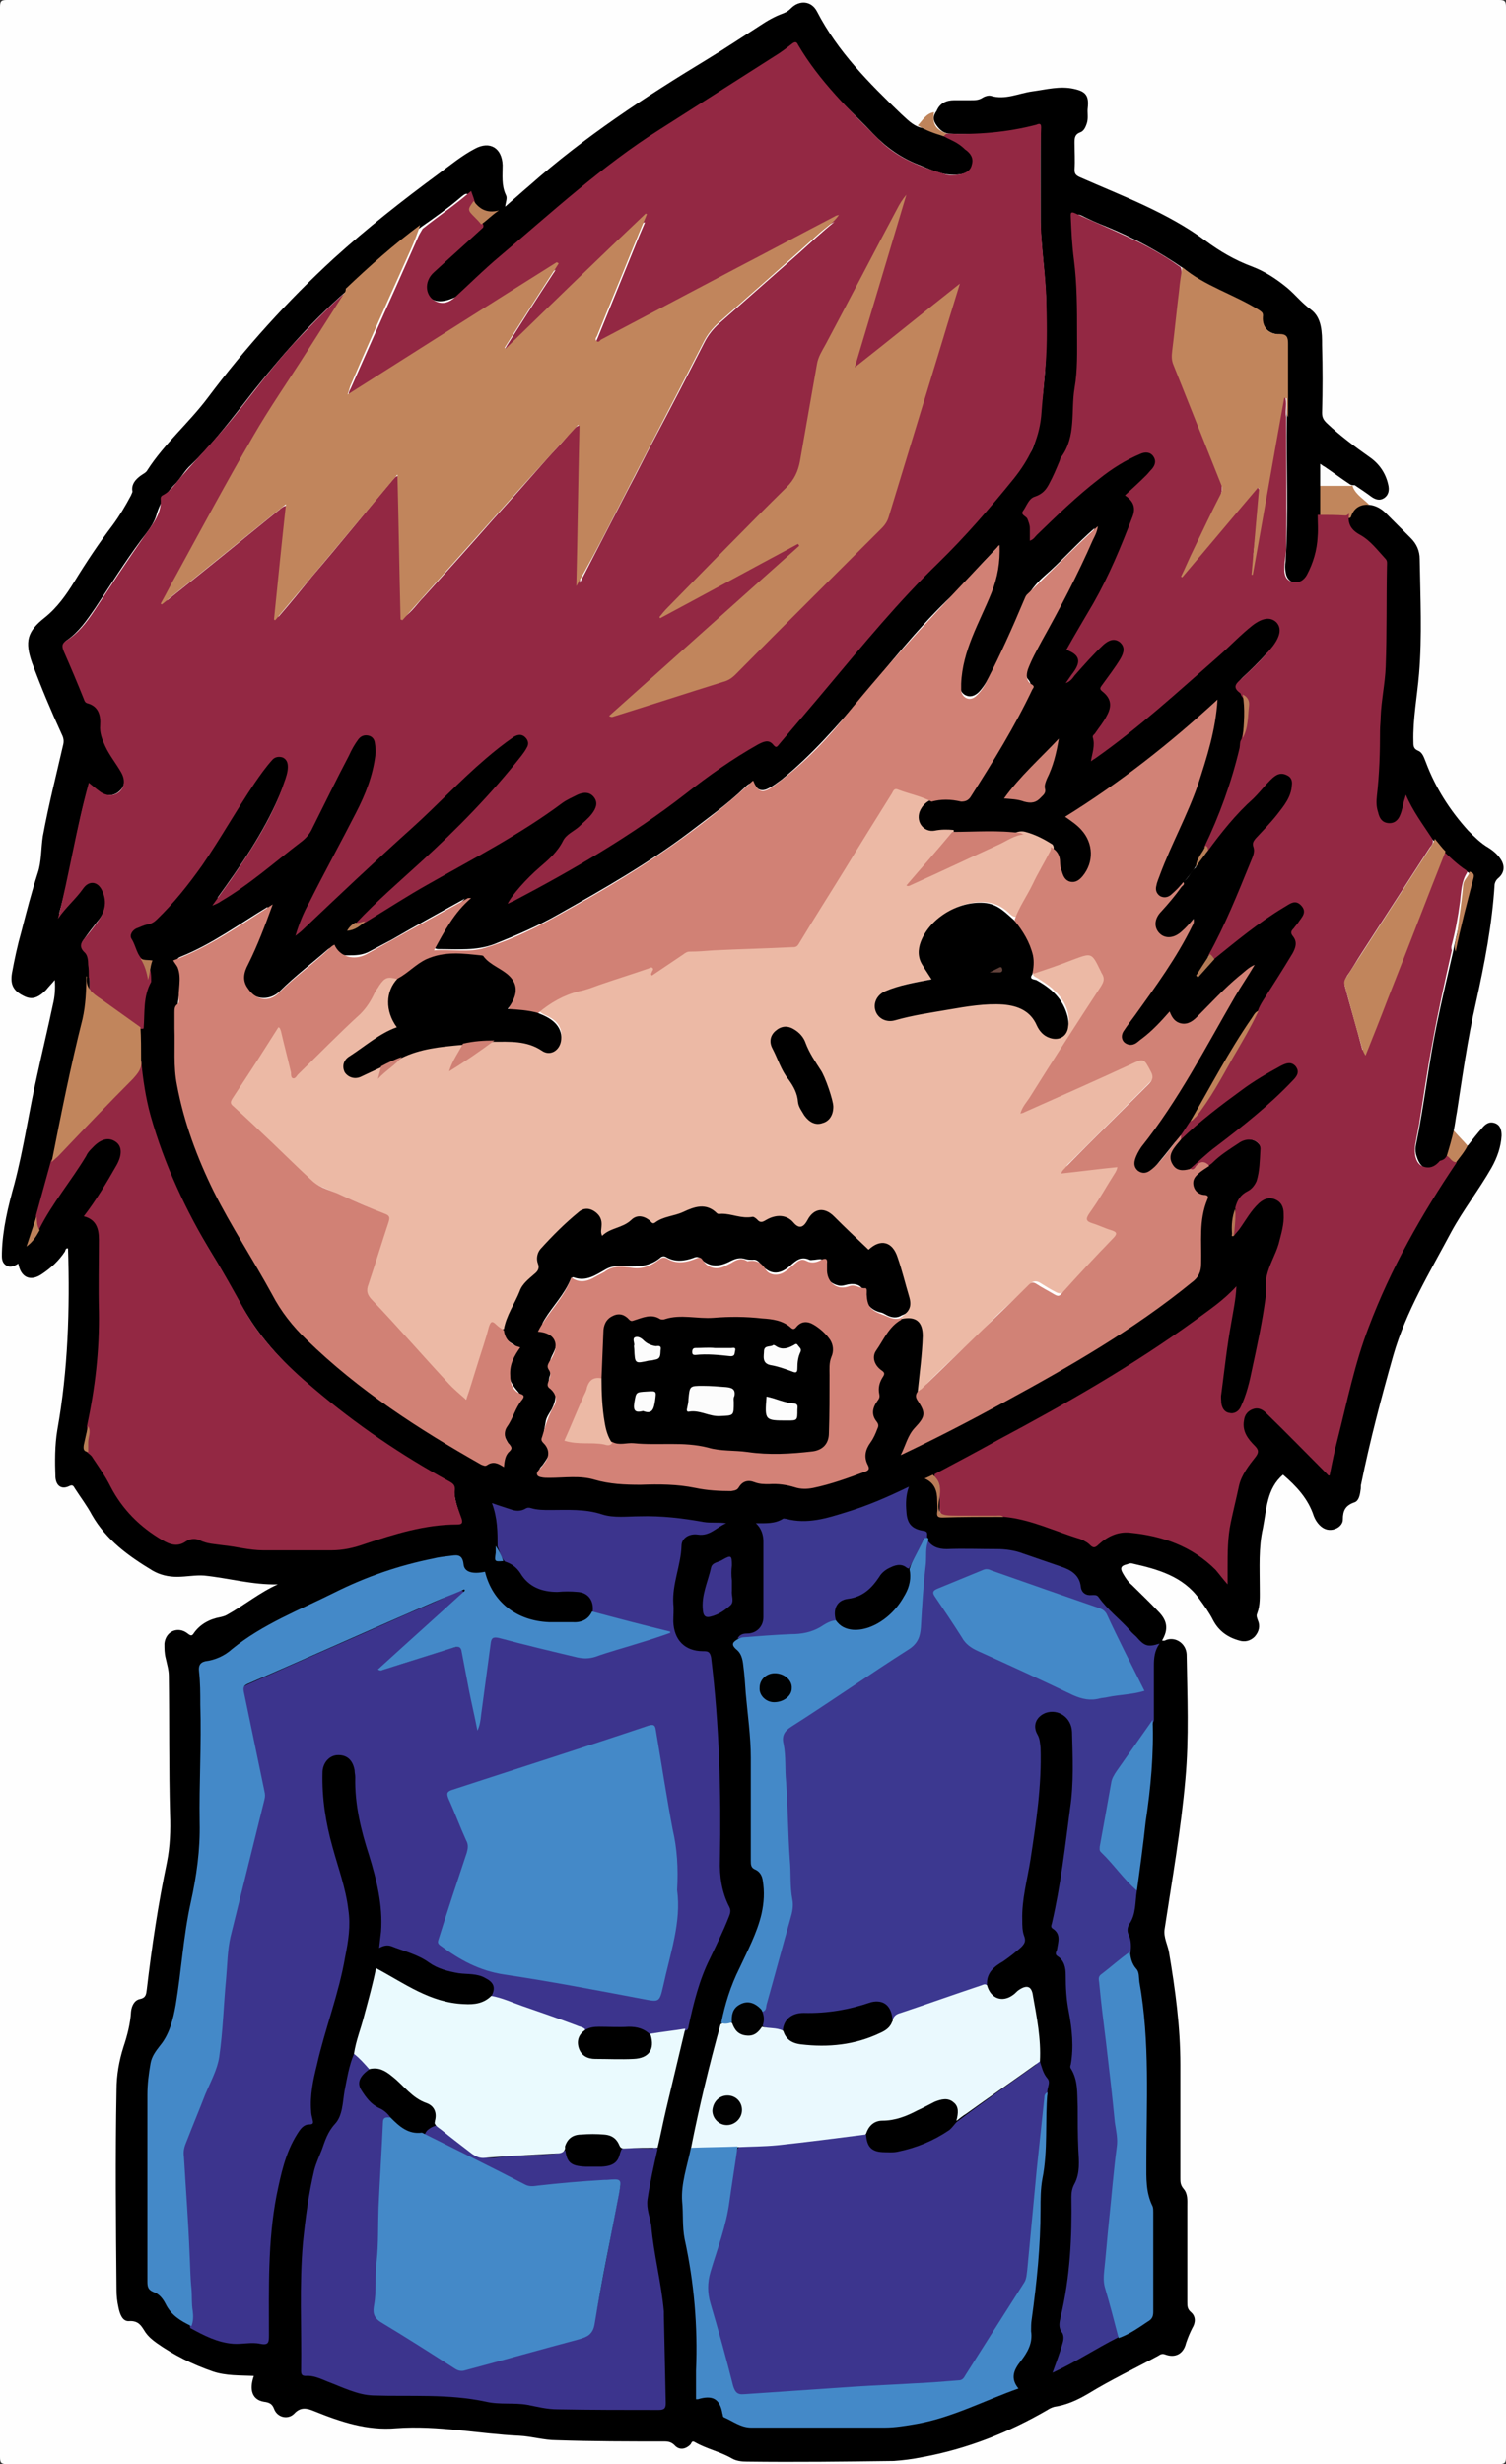 <?xml version="1.0" encoding="utf-8"?>
<!-- Generator: Adobe Illustrator 18.1.1, SVG Export Plug-In . SVG Version: 6.00 Build 0)  -->
<svg version="1.1" id="Layer_1" xmlns="http://www.w3.org/2000/svg" xmlns:xlink="http://www.w3.org/1999/xlink" x="0px" y="0px"
	 viewBox="0 0 239.1 391" enable-background="new 0 0 239.1 391" xml:space="preserve">
<rect x="0" y="0" width="239.1" height="391" fill="#333333" stroke="none"/>
<g>
	<path fill="#FEFEFE" d="M0,195.4C0,130.6,0,65.9,0,1.1C0,0.2,0.2,0,1.1,0C80.1,0,159,0,238,0c0.9,0,1.1,0.2,1.1,1.1
		c0,129.6,0,259.2,0,388.8c0,0.9-0.2,1.1-1.1,1.1c-79,0-157.9,0-236.9,0c-0.9,0-1.1-0.2-1.1-1.1C0,325.1,0,260.2,0,195.4z"/>
	<path d="M233.1,181.7c0.7-0.9,1.4-1.8,2.2-2.7c0.5-0.6,1.1-1.1,2-0.8c0.9,0.3,1.1,1.1,1.1,2c-0.1,1.8-0.7,3.5-1.6,5.1
		c-2,3.5-4.5,6.7-6.4,10.2c-3.4,6.4-7.2,12.6-9.2,19.6c-1.9,6.7-3.7,13.5-5.1,20.4c-0.1,0.3,0,0.6-0.1,1c-0.1,0.8-0.3,1.7-1,1.9
		c-1.4,0.5-1.8,1.3-1.8,2.7c0,0.8-0.7,1.4-1.5,1.6c-0.9,0.2-1.6-0.1-2.2-0.7c-0.4-0.4-0.7-0.9-0.9-1.4c-0.9-2.8-2.8-4.8-4.9-6.6
		c-2.6,2.2-2.6,5.5-3.2,8.5c-0.7,3.1-0.5,6.3-0.5,9.4c0,1.4,0.1,2.8-0.4,4.1c-0.2,0.4,0,0.8,0.1,1.1c0.4,0.9,0.2,1.8-0.5,2.6
		c-0.7,0.7-1.6,0.9-2.5,0.6c-1.8-0.5-3.2-1.5-4.1-3.2c-0.6-1.2-1.4-2.3-2.2-3.4c-2.6-3.6-6.6-4.7-10.6-5.6c-0.3-0.1-0.6,0-0.8,0.1
		c-0.9,0.2-1.3,0.5-0.7,1.5c0.4,0.7,0.8,1.3,1.4,1.8c1.4,1.4,2.8,2.7,4.2,4.2c1.5,1.5,1.6,2.9,0.6,4.6c0.3,0.1,0.5,0,0.7-0.1
		c1.5-0.5,3.1,0.6,3.2,2.3c0.1,6.6,0.4,13.2-0.2,19.8c-0.7,8-2.1,15.9-3.3,23.8c-0.2,1.3,0.5,2.5,0.7,3.7c1,5.9,1.8,11.8,1.8,17.8
		c0,6,0,12,0,18c0,0.6,0,1.1,0.5,1.7c0.7,0.8,0.6,1.8,0.6,2.8c0,5.1,0,10.2,0,15.2c0,0.6,0,1.1,0.6,1.6c0.8,0.7,0.7,1.7,0.2,2.5
		c-0.4,0.8-0.7,1.5-1,2.4c-0.4,1.7-1.7,2.4-3.3,1.8c-0.5-0.2-0.8,0-1.1,0.2c-3.7,2-7.5,3.8-11.1,6c-1.7,1-3.4,1.8-5.4,2.1
		c-0.4,0.1-0.8,0.3-1.1,0.5c-6.2,3.6-12.8,6.2-19.9,7.5c-1.5,0.3-3,0.5-4.5,0.6c-7.8,0.1-15.5,0.2-23.3,0.1c-0.9,0-1.7-0.1-2.4-0.5
		c-1.9-1.1-4-1.5-5.9-2.6c-0.5-0.3-0.5,0.2-0.7,0.4c-0.8,0.8-1.8,0.9-2.5,0.1c-0.5-0.5-1-0.6-1.6-0.6c-5.7,0-11.4,0-17.2-0.2
		c-1.9,0-3.9-0.6-5.8-0.7c-6.5-0.3-13-1.7-19.6-1.2c-4.6,0.4-8.8-1-13-2.7c-1.2-0.5-2.2-0.7-3.2,0.4c-1,1-2.7,0.6-3.2-0.8
		c-0.3-0.8-0.8-1-1.6-1.1c-1.8-0.3-2.4-1.8-1.6-4.1c-2.2-0.1-4.4,0-6.5-0.7c-3.2-1.1-6.2-2.6-8.9-4.5c-0.7-0.5-1.3-1-1.8-1.7
		c-0.6-0.9-1-1.9-2.6-1.8c-1.1,0.1-1.5-1.2-1.7-2.2c-0.2-0.9-0.3-1.8-0.3-2.7c-0.1-10.6-0.2-21.2,0-31.8c0-2.3,0.4-4.6,1.1-6.8
		c0.6-1.8,1.1-3.7,1.2-5.6c0.1-0.9,0.5-1.8,1.4-2c1-0.2,1-0.8,1.1-1.5c0.8-6.8,1.8-13.5,3.2-20.2c0.5-2.5,0.6-5.1,0.5-7.6
		c-0.2-7.3-0.1-14.7-0.2-22c0-0.9-0.3-1.9-0.5-2.8c-0.2-0.8-0.2-1.5-0.2-2.3c0.2-2,2.2-2.8,3.7-1.6c0.5,0.4,0.7,0.4,1-0.1
		c1-1.4,2.5-2.2,4.2-2.5c0.4-0.1,0.8-0.2,1.1-0.4c2.7-1.5,5.1-3.5,8-4.8c-4,0.1-7.8-1-11.7-1.4c-1.4-0.1-2.8,0.2-4.3,0.2
		c-1.4,0-2.7-0.3-3.9-1c-3.8-2.3-7.3-4.8-9.6-8.8c-0.8-1.5-1.8-2.8-2.7-4.2c-0.2-0.3-0.3-0.7-0.9-0.4c-1.2,0.6-2.1,0-2.2-1.4
		c-0.1-2.5-0.1-5.1,0.3-7.5c1.7-9.5,2-19.1,1.7-28.8c-0.4-0.1-0.4,0.3-0.5,0.5c-1,1.5-2.2,2.6-3.7,3.6c-1.8,1.2-3.3,0.5-3.7-1.7
		c-0.6,0.4-1.3,0.7-1.9,0.3c-0.8-0.5-0.7-1.3-0.7-2c0.1-3.8,1-7.4,2-11c1.5-5.7,2.3-11.5,3.6-17.2c0.8-3.7,1.7-7.4,2.5-11.2
		c0.3-1.2,0.4-2.5,0.3-3.9c-0.5,0.6-1,1.1-1.4,1.6c-1.3,1.3-2.3,1.6-3.6,0.9c-1.6-0.8-2.1-1.8-1.8-3.6c0.4-2.2,0.9-4.5,1.5-6.6
		c0.8-3.1,1.6-6.2,2.6-9.3c0.6-1.8,0.5-3.8,0.8-5.8c0.9-4.9,2.1-9.6,3.2-14.4c0.2-0.7,0.1-1.2-0.2-1.8c-1.7-3.7-3.3-7.5-4.7-11.3
		c-1.2-3.4-0.8-5,2-7.2c2-1.6,3.4-3.6,4.7-5.7c1.9-3.1,3.9-6.1,6.1-9c1.1-1.5,2-3,2.9-4.7c0.1-0.3,0.3-0.5,0.2-0.8
		c-0.1-1,0.5-1.7,1.3-2.3c0.4-0.3,0.9-0.5,1.1-0.9c2.7-4.2,6.6-7.5,9.6-11.5c6-8,12.6-15.3,20-22.1c5.3-4.8,10.9-9.2,16.6-13.4
		c1.9-1.4,3.7-2.9,5.8-4c2.4-1.3,4.3-0.1,4.4,2.6c0,1.6-0.2,3.2,0.5,4.7c0.3,0.5,0,1.1-0.1,1.9c1.4-1.2,2.6-2.3,3.9-3.4
		c8.7-7.7,18.3-14,28.2-20c2.8-1.7,5.5-3.5,8.3-5.3c1.2-0.8,2.4-1.5,3.8-2c0.5-0.2,0.8-0.4,1.2-0.8c1.3-1.3,3.2-1.2,4.1,0.5
		c3.3,6.4,8.3,11.4,13.4,16.3c0.9,0.8,1.7,1.7,2.9,2.1c1.5,0.3,2.7,1,4.1,1.5c1.1,0.4,2.1,0.8,3.1,1.3c1.2,0.7,1.7,1.7,1.5,2.8
		c-0.2,1-1.2,1.8-2.5,1.9c-2.3,0.3-4.2-0.7-6.2-1.5c-2.9-1.1-5.3-2.8-7.4-5c-3.1-3.3-6.6-6.2-9.2-9.9c-0.9-1.2-1.8-2.4-2.5-3.6
		c-0.4-0.7-0.8-0.8-1.5-0.3c-6.3,4.5-13,8.4-19.4,12.5c-5.6,3.6-11,7.6-16.1,11.9c-4.4,3.7-8.7,7.6-13.1,11.2
		c-1.5,1.3-2.8,2.9-4.4,4.1C70.5,48,69,48.1,68,47c-1.1-1.1-1-3,0.2-4.3c1.6-1.8,3.4-3.3,5.2-4.9c0.9-0.8,1.8-1.6,2.7-2.3
		c0.8-0.5,1.4-1.3,2.2-1.7c-1.6,0.3-2.5-0.7-3.3-1.7c-0.8-1.7-0.8-1.7-2.2-0.5c-1.9,1.6-3.9,3-5.9,4.4c-4.1,3.1-8.1,6.5-11.8,10.1
		c-6.2,5.4-11.6,11.7-16.6,18.2c-2.6,3.3-5.2,6.6-8.2,9.5c-0.9,0.8-1.5,1.9-2.3,2.8c-1.4,1.4-2.5,2.9-3.1,4.9
		c-0.4,1.6-1.5,2.9-2.5,4.2c-2.6,3.5-4.9,7.2-7.3,10.8c-1.3,1.9-2.6,3.8-4.5,5.1c-0.6,0.4-0.7,0.9-0.4,1.5c1,2.4,2,4.9,3.1,7.3
		c0.2,0.3,0.4,0.6,0.7,0.8c1.5,0.6,2,1.9,2,3.3c-0.1,2.2,0.8,3.9,1.9,5.5c0.5,0.7,1,1.4,1.4,2.2c0.7,1.2,0.6,2.5-0.3,3.3
		c-0.8,0.8-2,0.9-3.2,0.3c-0.6-0.3-1-0.8-1.7-1.2c-2,6.7-2.8,13.7-4.7,20.3c-0.1,0.2,0.2,0.2,0,0.2c0,0,0,0,0-0.1
		c0.3-0.7,0.8-1.3,1.3-1.9c0.7-0.8,1.4-1.6,2.1-2.5c1.2-1.5,2.8-1.4,3.6,0.4c0.9,2,0.3,3.8-1,5.3c-0.7,0.9-1.4,1.8-2.1,2.8
		c-0.2,0.3-0.5,0.7-0.2,1c1.2,1.5,1,3.2,1.1,4.9c0.2,3.3-0.5,6.5-1.3,9.7c-1.6,6.1-2.7,12.3-3.9,18.4c-0.1,0.4-0.2,0.8-0.3,1.2
		c-0.7,2.9-1.4,5.8-2.4,8.6c-0.5,1.3-0.8,2.6-1.4,3.9c0.5-0.6,0.9-1.3,1.3-2c2.1-4.3,5.2-8,7.6-12c0.5-0.7,1.1-1.4,1.9-1.8
		c1-0.6,1.9-0.7,2.9-0.1c1,0.7,1,1.6,0.9,2.7c-0.1,0.5-0.3,0.9-0.5,1.3c-1.3,2.4-2.6,4.7-4.3,6.9c-0.5,0.6-0.6,1,0.2,1.5
		c1,0.6,1.3,1.7,1.3,2.8c0,5.6,0.2,11.2,0,16.8c-0.2,4.5-0.9,8.9-1.8,13.3c-0.2,1-0.4,1.9-0.6,2.9c-0.1,0.5-0.1,0.8,0.4,1.1
		c0.6,0.4,1,0.9,1.4,1.5c1.9,2.7,3.3,5.8,5.5,8.3c1.6,1.9,3.7,3.2,5.8,4.4c0.8,0.5,1.7,0.5,2.6,0c0.9-0.5,1.9-0.4,2.8-0.2
		c3.4,0.8,6.9,1.4,10.4,1.5c3.4,0.1,6.7,0,10.1,0c1.8,0,3.5-0.4,5.3-1c4.6-1.5,9.2-3.1,14.1-3.1c1,0,1.1-0.4,0.8-1.2
		c-0.4-1.3-0.9-2.6-0.9-4.1c0-0.7-0.5-0.9-1-1.2c-6-3.3-11.7-7.1-17.1-11.3c-4.9-3.8-9.6-7.8-13.2-12.8c-2.4-3.3-4.2-7.1-6.3-10.6
		c-1.8-3-3.7-6.1-5.3-9.3c-2.6-5.4-4.7-11-6.1-16.9c-0.5-2.1-0.5-4.2-0.8-6.3c-0.2-1.6-0.1-3.3-0.1-4.9c-0.1-1.6,0.2-3.2,0.3-4.9
		c0-0.9,0.5-1.8,0.8-2.6c0.2-0.4,0.3-0.8,0.4-1.2c0.3-1.5,0.3-1.5-1.1-2c-0.7-0.3-1.1-0.8-1.2-1.6c-0.1-0.4-0.3-0.8-0.6-1.2
		c-0.7-1.1-0.4-2.2,0.7-2.9c0.1,0,0.1-0.1,0.2-0.1c3.5-0.9,5.4-3.8,7.5-6.4c3.7-4.7,6.7-9.8,9.8-14.9c1-1.7,2.2-3.3,3.5-4.9
		c0.4-0.5,0.9-1,1.7-1c1.2,0,1.9,0.8,1.7,2.1c-0.2,1.8-0.9,3.4-1.6,5c-2.5,5.8-6.1,11-9.8,16.1c3.9-2.3,7.4-5.2,11.1-8
		c2.6-1.9,4.2-4.3,5.5-7.1c1.6-3.2,3.1-6.5,4.9-9.6c0.1-0.1,0,0,0.1-0.1c0.9-1.5,1.7-2,2.6-1.7c1,0.3,1.5,1.7,1.3,3.2
		c-0.4,3.1-1.4,6-2.8,8.8c-2.3,4.8-5,9.5-7.5,14.2c-0.8,1.6-1.5,3.3-2.2,5.1c0.9-0.7,1.7-1.4,2.4-2.1c4.4-4.5,9.2-8.8,13.9-13
		c2.3-2.1,4.6-4.3,6.9-6.5c3.1-3,6.2-6,9.7-8.5c0.3-0.2,0.5-0.4,0.8-0.6c1-0.6,1.7-0.6,2.4,0.1c0.8,0.7,0.6,1.5,0.1,2.3
		c-1.1,1.8-2.5,3.3-3.9,4.9c-1.8,2.1-3.7,4.2-5.7,6.2c-4.2,4-8.3,8-12.7,11.9c-1.6,1.4-3.1,3-4.6,4.6c-0.2,0.2-0.5,0.4-0.6,0.7
		c0.8-0.3,1.3-0.8,1.9-1.3c6-4.1,12.5-7.5,18.8-11.1c3.6-2,7.1-4.1,10.5-6.6c1.2-0.9,2.4-1.7,3.7-2.4c0.4-0.2,0.8-0.4,1.2-0.4
		c0.9-0.1,1.8-0.1,2.4,0.8c0.5,0.8,0.4,1.7-0.1,2.5c-0.8,1.5-2.2,2.4-3.5,3.4c-0.7,0.6-1.3,1.2-1.8,2c-0.8,1.3-1.9,2.3-3.1,3.3
		c-1.7,1.5-3.4,3.1-4.9,5.1c5.5-2.9,10.7-5.9,15.9-9.1c5.3-3.2,10.2-7.1,15.2-10.7c2.5-1.8,5-3.5,7.6-5c1-0.6,1.9-0.9,2.9-0.2
		c0.5,0.3,0.8-0.1,1.1-0.4c4.4-5.3,9-10.5,13.4-15.9c2.3-2.8,4.8-5.6,7.4-8.2c5.4-5.3,10.6-10.7,15.3-16.5c1.2-1.5,2.3-3.2,3.5-4.8
		c0.4-0.6,0.6-1.3,0.8-2c0.8-3.6,1.2-7.2,1.5-10.8c0.2-3.3,0.2-6.5,0.2-9.8c0-3.1-0.3-6.1-0.6-9.2c-0.1-1.5-0.3-3.1-0.3-4.7
		c0-4.8,0-9.5,0-14.3c0-1-0.4-1.1-1.2-0.9c-4.4,1.2-8.9,1.3-13.4,1.1c-0.8-0.1-1.4-0.6-1.9-1.3c-0.6-0.8-0.6-1.5,0-2.3
		c0.5-1.2,1.5-1.7,2.8-1.7c0.9,0,1.8,0,2.6,0c0.7,0,1.3,0,1.9-0.4c0.3-0.2,0.9-0.4,1.3-0.3c2.3,0.7,4.4-0.4,6.6-0.7
		c2.2-0.3,4.4-0.9,6.6-0.4c1.9,0.4,2.4,1.1,2.2,3c-0.1,0.7,0.1,1.5-0.1,2.3c-0.2,0.7-0.5,1.4-1.1,1.6c-0.8,0.3-0.9,0.8-0.9,1.6
		c0,1.4,0.1,2.9,0,4.3c0,0.7,0.2,0.9,0.8,1.2c6.8,3,13.9,5.6,20,10.1c2.3,1.7,4.7,3.1,7.4,4.1c2.1,0.8,3.9,2,5.6,3.4
		c1.3,1.1,2.3,2.4,3.7,3.4c1.8,1.3,1.8,3.7,1.8,5.7c0.1,3.6,0.1,7.1,0,10.7c0,0.7,0.2,1.1,0.7,1.6c2.1,2,4.4,3.7,6.8,5.4
		c1.6,1.1,2.6,2.6,3,4.4c0.2,0.8,0.1,1.6-0.6,2.1c-0.7,0.5-1.4,0.3-2.1-0.2c-0.8-0.6-1.7-1.2-2.6-1.8c-0.2,0-0.5,0-0.7-0.1
		c-1.4-0.9-2.7-1.9-4.2-2.9c-0.2,1.1-0.1,2.2-0.1,3.2c0,1.5,0,3,0,4.5c0.1,2.6,0.1,5.2-0.9,7.7c-0.3,0.9-0.7,1.8-1.4,2.5
		c-0.7,0.7-1.4,0.8-2.3,0.6c-0.9-0.3-1.3-0.9-1.4-1.8c-0.1-0.5-0.1-1,0-1.6c0.5-7.6,0.1-15.2,0.2-22.8c0.1-3.9,0-7.8,0-11.8
		c0-0.9-0.3-1.3-1.2-1.4c-1.8-0.2-2.5-1-2.8-2.7c-0.1-0.6-0.4-1-0.9-1.3c-1.3-0.8-2.6-1.5-4-2.1c-2.7-1.1-5.2-2.6-7.5-4.4
		c-3.9-2.7-8-4.9-12.4-6.7c-1.3-0.5-2.6-1.1-3.8-1.7c-0.7-0.3-0.9-0.1-0.9,0.7c0.3,5,0.9,10,0.9,15.1c0,5.6-0.2,11.1-0.8,16.6
		c-0.2,2-0.5,3.7-1.5,5.5c-0.8,1.4-1.3,3.1-2.1,4.6c-0.5,1-1.2,1.8-2.3,2.2c-0.9,0.3-1.3,1.3-1.8,2c-0.1,0.2-0.1,0.4,0,0.6
		c0.9,1,1,2.2,0.9,3.5c1.9-1.8,3.7-3.5,5.6-5.2c3.3-3,6.7-5.9,10.8-7.9c1.6-0.7,2.5-0.7,3.1,0.2c0.6,0.8,0.4,1.8-0.7,3
		c-0.8,0.9-1.7,1.8-2.6,2.6c-0.4,0.4-0.6,0.7-0.2,1.2c0.7,1,0.6,2,0.2,3.1c-2.5,6.8-5.7,13.4-9.7,19.5c-0.5,0.7-0.8,1.2,0.2,1.8
		c0.9,0.5,1,1.6,0.4,2.6c-0.2,0.4-0.6,0.8-0.8,1.2c1.3-1.8,2.8-3.4,4.3-4.9c0.3-0.3,0.6-0.6,1-0.8c0.8-0.4,1.6-0.4,2.4,0.2
		c0.8,0.6,0.7,1.5,0.4,2.3c-0.6,1.5-1.7,2.7-2.6,4c-0.6,0.7-0.8,1.3,0,2c0.7,0.7,0.8,1.7,0.5,2.7c-0.1,0.4-0.2,0.8-0.5,1.1
		c-1.4,1.8-2.5,3.6-2.1,6c2.3-1.5,4.5-3.2,6.7-5.1c5.7-4.9,11.5-9.6,16.8-14.8c0.8-0.8,1.7-1.4,2.7-1.9c0.9-0.5,1.9-0.5,2.7,0.3
		c0.8,0.7,0.9,1.7,0.5,2.6c-0.4,1.1-1.2,2.1-2.1,2.9c-1.2,1.3-2.5,2.6-3.8,3.8c-0.6,0.6-1,1.1-0.3,1.9c0.2,0.2,0.3,0.6,0.4,0.9
		c0.6,2.2,0.3,4.4,0,6.5c-1.1,6-3.2,11.8-5.9,17.3c-0.4,1.2-1.2,2.2-1.6,3.3c-0.6,0.9-1.2,1.7-1.9,2.5c-0.6,0.7-1.2,1.4-1.9,2
		c-0.7,0.6-1.4,0.9-2.3,0.4c-0.8-0.5-0.9-1.4-0.7-2.2c0.7-2.3,1.6-4.4,2.7-6.5c2.4-4.9,4.4-10,5.8-15.3c0.6-2,1-4.1,1.1-6.3
		c-4.5,3.8-8.8,7.7-13.5,11.1c-2.7,2-5.5,3.8-8.3,5.7c-1.3,0.9-1.3,0.9-0.1,1.8c2.7,2.1,3.4,5.3,1.6,8.2c-0.4,0.6-0.9,1.1-1.6,1.3
		c-1,0.3-1.8-0.1-2.3-1.1c-0.3-0.7-0.5-1.4-0.5-2.1c-0.1-1-0.5-1.7-1.3-2.3c-1.4-0.9-2.9-1.6-4.5-2c-1.1-0.3-2.1-0.2-3.2-0.3
		c-2.5,0-5,0-7.6,0c-0.9,0-1.8-0.1-2.7,0.1c-1.4,0.2-2.4-0.2-3-1.3c-0.6-1.1-0.3-2.4,0.7-3.4c0.3-0.3,0.7-0.6,1.2-0.8
		c1.5-0.5,3-0.6,4.5-0.6c0.9,0,1.5-0.3,2.1-1.1c3.3-5.1,6.6-10.1,9.1-15.7c0.3-0.6,0.5-1,0-1.6c-0.7-0.8-0.5-1.8-0.2-2.7
		c0.6-1.9,1.7-3.6,2.7-5.4c2.9-5.2,5.5-10.5,8-16c-2.9,2.5-5.3,5.3-8.1,7.7c-1.8,1.6-2.9,3.4-3.8,5.5c-1.4,3.3-2.9,6.7-4.6,9.9
		c-0.5,1-1,1.9-1.7,2.7c-0.5,0.6-1.3,1.1-2.1,0.8c-0.9-0.3-1.1-1.1-1.2-1.9c-0.1-2.1,0.4-4.1,1.1-6.1c0.4-1.3,1.2-2.6,1.6-3.9
		c0.9-2.8,2.6-5.3,3.2-8.2c0.2-1.1,0.5-2.3,0.3-3.6c-1.5,1.6-2.9,3-4.2,4.5c-1.3,1.5-2.7,2.9-4.1,4.2c-4.8,4.7-8.9,9.9-13.2,15
		c-4,4.7-8.1,9.4-12.9,13.3c-0.7,0.5-1.3,1-2.1,1.4c-0.7,0.4-1.5,0.4-1.9-0.2c-0.7-1.1-1.3-0.5-1.9,0.1c-2.7,2.6-5.8,4.8-8.8,7.1
		c-6.5,4.9-13.5,8.9-20.6,12.9c-3.3,1.9-6.8,3.4-10.3,4.8c-2.9,1.1-5.9,0.8-8.9,0.8c-0.8,0-0.9-0.6-0.6-1.2c1.3-2.4,2.6-4.9,4.7-6.7
		c0.1-0.1-0.1-0.2,0-0.1c0,0,0,0.1-0.1,0.1c-3.8,2.1-7.6,4.2-11.4,6.4c-1.1,0.6-2.3,1.2-3.4,1.8c-1.2,0.7-2.4,0.7-3.7,0.7
		c-0.8,0-1.5-0.3-1.9-0.9c-0.4-0.6-0.6-0.4-1.1-0.1c-2.5,2.2-5.3,4.3-7.7,6.7c-1.2,1.2-3.1,1.4-4.3,0.5c-1.6-1.1-2.2-2.8-1.4-4.6
		c1.4-3.1,2.7-6.2,3.8-9.3c-4.5,2.7-8.8,5.9-13.8,7.9c-0.5,0.2-0.7,0.4-0.4,1c0.5,1.2,0.7,2.4,0.4,3.6c-0.9,4.2-0.8,8.4-0.7,12.6
		c0.1,2.9,0.9,5.7,1.8,8.4c1.9,6.3,4.7,12.2,8.2,17.8c1.6,2.7,3.2,5.4,4.7,8.2c2.7,5,6.5,9,10.8,12.7c6.9,5.8,14.5,10.7,22.3,15.2
		c0.6,0.3,1.1,0.6,1.8,0.3c0.2-0.1,0.4-0.2,0.6-0.1c1.4,0.6,1.8-0.3,2.3-1.4c0.3-0.5,0.3-0.9,0-1.4c-0.7-1.2-0.7-2.3,0.2-3.5
		c0.7-1,1-2.3,1.7-3.3c0.2-0.3,0.2-0.6-0.1-1c-1.9-2.1-2.1-3.9-0.7-6.4c0.3-0.6,0.5-0.9-0.3-1.3c-0.9-0.5-1.5-1.3-1.6-2.4
		c0-0.2,0-0.3,0-0.5c1.3-2.8,1.9-5.9,4.4-8.1c0.7-0.6,1.1-1.3,0.9-2.3c-0.2-1,0.3-1.9,0.9-2.6c1.7-1.7,3.4-3.5,5.3-5.1
		c1-0.8,2-0.9,3.1-0.4c1.1,0.5,1.5,1.4,1.4,2.6c-0.1,0.8,0.1,0.9,0.8,0.5c1.2-0.6,2.6-1,3.7-1.9c0.9-0.6,1.9-0.6,2.8,0
		c0.5,0.3,0.9,0.3,1.5,0.1c1.9-0.8,3.8-1.3,5.8-2c1-0.4,2-0.3,3,0.4c0.5,0.4,1.2,0.4,1.8,0.6c1.8,0.7,3.8-0.1,5.5,1
		c0.3,0.2,0.7,0,1-0.1c1.6-0.7,3.1-0.9,4.5,0.5c0.7,0.7,1.2,0.5,1.8-0.3c1.5-2.2,3-2.4,4.9-0.5c1.4,1.4,3,2.6,4.4,4.1
		c0.5,0.5,0.9,0.6,1.6,0.2c1.4-0.9,3-0.4,3.7,1.1c1,2,1.4,4.2,2,6.3c0.2,0.6,0.4,1.1,0.4,1.7c0,1.2-0.5,2.2-1.7,2.6
		c-0.8,0.5-1.6,0.4-2.4,0c-0.2-0.1-0.5-0.3-0.8-0.4c-1.9-0.4-2.7-1.6-3-3.4c-0.1-0.9-1.1-1.3-2.3-1.1c-0.5,0.1-1,0.3-1.5,0.2
		c-1.4-0.3-2.3-1.3-2.4-2.8c-0.1-1.5-0.1-1.5-1.5-1.3c-0.3,0-0.6,0.1-0.8,0c-1.3-0.6-2.1,0.1-3,0.9c-1.8,1.6-3.3,1.5-4.8-0.3
		c-0.3-0.4-0.7-0.7-1.2-0.6c-0.4,0-0.7,0-1.1-0.1c-0.9-0.3-1.6-0.1-2.4,0.3c-1.7,0.9-3.3,1.1-4.8-0.4c-0.3-0.3-0.7-0.3-1.1-0.1
		c-1.4,0.5-2.9,0.7-4.3-0.1c-0.3-0.2-0.7-0.2-1,0.1c-1.9,1.6-4.2,1.4-6.4,1.3c-0.8,0-1.5,0.1-2.2,0.5c-1.6,0.9-3.1,2-5.1,1.3
		c-0.2-0.1-0.4,0.1-0.5,0.3c-1,2.4-2.8,4.2-4.1,6.3c-0.4,0.7-0.8,1.1,0.3,1.5c1.5,0.6,1.9,2.2,1.1,3.8c-0.5,1-0.9,1.8-0.5,2.9
		c0.1,0.3-0.1,0.7-0.2,1.1c-0.1,0.4-0.1,0.8,0.2,1.1c1.1,1.2,0.9,2.5,0.2,3.9c-0.4,0.7-0.9,1.3-1,2.2c-0.2,1.2-0.6,2.3,0.3,3.5
		c0.8,1.1,0,2.1-0.7,3.1c-0.2,0.3-0.7,0.6-0.5,1c0.2,0.4,0.7,0.3,1.1,0.3c2.2,0.1,4.5-0.4,6.7,0.3c3.9,1.1,7.8,1,11.8,0.9
		c2.2,0,4.3,0.4,6.4,0.8c1.3,0.2,2.6,0.2,3.9,0.2c0.5,0,0.9-0.1,1.3-0.5c0.7-0.9,1.7-1,2.7-0.7c1,0.3,2,0.4,3,0.3
		c1.1,0,2.2,0.1,3.2,0.4c1.3,0.4,2.5,0.4,3.8,0.1c2.4-0.6,4.8-1.4,7.1-2.2c0.6-0.2,0.9-0.6,0.6-1.3c-0.4-1.1-0.1-2.1,0.5-3.1
		c0.3-0.5,0.6-1,0.9-1.6c0.3-0.7,0.4-1.4,0-2.2c-0.3-0.5-0.5-1.1-0.2-1.6c1-1.5,0.6-3.3,1.2-4.9c0.2-0.6,0.1-0.9-0.3-1.4
		c-1.1-1.4-1.2-2.4-0.1-3.9c0.4-0.6,0.8-1.2,1.2-1.8c0.6-1.2,1.5-2,2.8-2.4c1.7-0.8,3.4,0.2,3.5,2.2c0.2,1.9-0.1,3.7-0.3,5.6
		c-0.1,1.2-0.2,2.5-0.5,3.7c-0.2,0.6-0.2,1.1,0.2,1.7c1.1,1.6,1.1,2.8-0.4,4.3c-1,1-1.5,2.3-2.1,3.7c3.6-1.5,6.9-3.4,10.3-5.1
		c6.1-3.1,12-6.4,17.9-9.9c6-3.6,11.8-7.5,17.2-11.9c0.9-0.7,1.2-1.5,1.2-2.6c0.1-2.7,0.1-5.5,0.4-8.2c0-0.2,0-0.4,0.1-0.6
		c0.5-1.1,0.5-1.8-0.8-2.4c-1.2-0.5-1.2-2.1-0.2-3.2c0.6-0.6,1.4-1,2-1.5c1.2-1.2,2.6-2.2,4-3.2c0.5-0.4,1.1-0.8,1.8-0.9
		c1.8-0.3,3.1,1,2.7,2.8c-0.2,1-0.4,1.9-0.4,2.9c0,1.3-0.7,2.2-1.7,2.9c-1,0.6-1.6,1.5-1.9,2.6c-0.4,1.2-0.7,2.4-0.4,3.7
		c1.2-1.6,2.1-3.4,3.6-4.8c0.9-0.8,1.8-1.3,2.9-0.8c1.1,0.5,1.6,1.4,1.6,2.6c0,2.6-0.8,5-1.8,7.4c-0.7,1.5-1.1,3.1-1,4.7
		c0.1,1-0.1,2-0.3,3c-0.9,4.6-1.6,9.2-3,13.7c-0.2,0.7-0.4,1.5-0.9,2.1c-0.5,0.7-1.1,1.2-2,1c-0.9-0.2-1.4-0.8-1.6-1.7
		c-0.1-0.7-0.1-1.4,0-2c0.5-5.1,1.4-10.1,2.2-15.2c0-0.1,0.1-0.3,0-0.5c-4.2,3.7-8.8,6.7-13.4,9.8c-5.9,3.9-12,7.4-18.1,10.8
		c-5.3,2.9-10.6,5.7-15.9,8.6c-0.3,0.2-0.4,0.4-0.1,0.7c1.2,1.1,1.1,2.5,1.1,3.9c0,1.5,0,1.5,1.4,1.5c2.9,0,5.8,0,8.6,0
		c2,0.2,3.9,0.6,5.7,1.3c1.7,0.7,3.5,1.3,5.4,1.7c1.2,0.3,2.1,1.4,3.2,1.5c1.1,0.1,1.9-1.3,3.1-1.6c1.3-0.4,2.6-0.7,3.9-0.5
		c4.1,0.7,8,2.1,11.4,4.7c1,0.8,1.8,1.8,2.8,3c-0.4-5,0.3-9.5,1.5-14c0.5-1.8,1.2-3.4,2.3-4.8c1.1-1.4,1.1-1.5-0.1-2.8
		c-0.8-0.9-1.2-1.8-1.2-3c0-1.2,0.5-2.1,1.6-2.6c1-0.5,1.9,0,2.6,0.7c2.8,2.8,5.7,5.7,8.5,8.5c0.3,0.3,0.5,0.6,1.1,0.9
		c0.4-2.2,0.9-4.3,1.4-6.4c1.7-6.7,3.1-13.6,6-20c3.6-7.9,7.6-15.7,12.7-22.8C231.7,183.4,232.1,182.4,233.1,181.7z"/>
	<path d="M217.4,80.1c1,0.1,1.9,0.6,2.6,1.3c1.3,1.3,2.7,2.7,4,4c0.9,0.9,1.4,2,1.4,3.3c0.1,6.1,0.4,12.2-0.1,18.2
		c-0.3,3.6-1,7.2-0.9,10.8c0,0.6,0,1.1,0.7,1.4c0.8,0.3,1,1.2,1.3,1.9c1.5,4,3.8,7.6,6.7,10.8c1,1,2,2,3.2,2.7
		c0.8,0.5,1.5,1.1,2,1.9c0.7,1.1,0.5,2.2-0.5,3c-0.3,0.3-0.4,0.5-0.5,0.9c-0.4,6.4-1.6,12.6-3,18.9c-1.3,5.7-2.1,11.5-3,17.3
		c-0.2,1-0.3,2-0.5,2.9c0.2,1.5-0.4,2.9-0.9,4.2c-0.1,0.2-0.2,0.4-0.3,0.6c-0.8,1.1-1.8,1.6-2.9,1.3c-1.2-0.3-1.6-1.3-1.9-2.4
		c-0.1-0.5-0.1-1,0-1.4c1.3-6.3,2-12.8,3.3-19.1c0.8-3.9,1.7-7.7,2.6-11.6c0.7-3.6,1.7-7.2,2.5-10.8c0.1-0.5,0.5-1.1,0-1.7
		c-1.4-0.9-2.8-2-4-3.3c-0.7-0.7-1.2-1.5-1.9-2.1c-1.4-1.9-2.7-3.7-3.8-6c-0.2,0.9-0.3,1.7-0.7,2.4c-0.5,0.9-1.1,1.6-2.2,1.6
		c-0.9,0-1.6-0.8-2-2c-0.2-0.9-0.3-1.7-0.2-2.6c0.3-2.7,0.5-5.4,0.4-8.1c-0.1-3.3,0.3-6.5,0.7-9.8c0.2-1.7,0.4-3.3,0.3-5
		c-0.1-4.3,0.1-8.6,0.2-12.9c0-1.1-0.3-1.9-1.1-2.7c-1.2-1.1-2.2-2.3-3.6-3.1c-1.3-0.7-1.5-1.9-1.2-3.2
		C215.1,80.1,215.8,79.8,217.4,80.1z"/>
	<path fill="#C1865C" d="M217.4,80.1c-1.3-0.1-2.3,0.4-2.8,1.6c-0.1,0.2-0.1,0.5-0.4,0.5c-1.5-0.1-3.1,0.4-4.6-0.3
		c0-1.6,0-3.2,0-4.8c1.6-0.7,3.3-0.5,4.9,0c0.2-0.1,0.3,0,0.3,0.2C215.3,78.5,216.5,79.2,217.4,80.1z"/>
	<path fill="#C1855C" d="M229.7,183.4c0.4-1.3,0.8-2.7,1.1-4c0.7,0.8,1.5,1.6,2.2,2.4c-0.5,1-1.2,1.8-1.8,2.6
		C230.4,184.7,230,184,229.7,183.4z"/>
	<path fill="#BF845B" d="M149.8,21.6c-1.4-0.4-2.8-0.9-4.1-1.7c0.8-0.8,1.3-1.9,2.6-2.1c-0.3,1.9,0.2,2.7,2,3.4
		C150.3,21.6,150,21.6,149.8,21.6z"/>
	<path fill="#932843" d="M149.8,21.6c0.2-0.1,0.3-0.3,0.5-0.4c4.8,0.2,9.6-0.2,14.2-1.4c0.3-0.1,0.8-0.4,0.8,0.4
		c-0.2,4.6-0.1,9.2-0.1,13.8c0,4.3,0.7,8.6,0.9,12.9c0.1,3.7,0.2,7.4-0.1,11.1c-0.2,2.7-0.5,5.4-0.7,8.1c-0.4,3.8-2,6.9-4.3,9.8
		c-3.8,4.7-7.7,9.2-12,13.4c-6.3,6.1-11.9,12.9-17.6,19.7c-2.5,3-5.1,6-7.7,9.1c-0.4,0.5-0.5,0.6-1,0c-0.7-0.8-1.5-0.4-2.3,0
		c-4.1,2.3-7.9,5-11.6,7.9c-8.5,6.6-17.8,12-27.3,17c-0.3,0.1-0.6,0.3-0.9,0.4c0.6-1.3,3-4,5.1-5.8c1.4-1.2,2.8-2.4,3.7-4.2
		c0.5-1,1.7-1.5,2.5-2.2c0.7-0.7,1.5-1.3,2.1-2.1c0.6-0.8,1-1.7,0.3-2.6c-0.7-0.9-1.7-0.8-2.6-0.4c-0.8,0.4-1.7,0.8-2.4,1.3
		c-6.7,5-14.1,8.8-21.3,12.9c-3.4,1.9-6.6,4-9.9,6c-0.5,0.2-1,0.8-1.6,0.2c3.3-3.5,6.9-6.6,10.4-9.8c5.7-5.2,11.1-10.7,15.9-16.8
		c0.3-0.4,0.6-0.8,0.8-1.2c0.4-0.6,0.3-1.2-0.2-1.7c-0.5-0.5-1.1-0.5-1.8-0.1c-1.6,1.1-3.1,2.3-4.5,3.5c-4.1,3.5-7.7,7.4-11.7,11
		c-5.9,5.3-11.6,10.7-17.4,16.2c-0.3,0.3-0.6,0.5-1.1,0.9c0.6-2,1.3-3.7,2.2-5.3c2.4-4.8,5-9.5,7.4-14.2c1.5-2.9,2.7-5.9,3.1-9.2
		c0.1-0.7,0-1.3-0.1-2c-0.1-0.6-0.5-1-1.1-1.1c-0.6-0.1-1.1,0.1-1.5,0.6c-0.6,0.8-1.1,1.7-1.5,2.6c-2,3.8-3.9,7.7-5.8,11.5
		c-0.4,0.9-1,1.6-1.8,2.2c-4.2,3.2-8.1,6.7-12.7,9.4c-0.4,0.3-0.9,0.5-1.4,0.7c1-1.4,2-2.8,3-4.2c3.3-4.8,6.5-9.7,8.4-15.3
		c0.3-0.8,0.6-1.7,0.6-2.5c0-0.7-0.2-1.2-0.8-1.5c-0.6-0.2-1.2-0.1-1.6,0.3c-1.1,1.2-2,2.5-2.9,3.8c-2.9,4.3-5.4,8.8-8.3,13
		c-2.2,3.1-4.5,6-7.2,8.6c-0.4,0.4-0.9,0.7-1.5,0.8c-0.6,0.1-1.1,0.4-1.7,0.6c-0.7,0.3-1.2,1.1-0.8,1.7c0.7,1.1,0.8,2.6,1.9,3.4
		c1.2,0.8,1.2,2.1,1.2,3.4c-1.3,2.3-1,4.9-1.2,7.4c-0.6,0.2-0.9-0.2-1.3-0.5c-2.1-1.6-4.3-3.2-6.5-4.7c-0.5-0.4-0.8-0.8-0.8-1.5
		c0-0.5,0.1-1-0.1-1.4c0-0.7,0-1.4-0.1-2c0-0.7-0.1-1.5-0.5-1.9c-1.1-1-0.6-1.7,0.1-2.5c0.6-0.7,1.2-1.5,1.8-2.3
		c1.2-1.6,1.7-3.2,0.8-5.1c-0.7-1.5-2.1-1.6-3-0.3c-1.2,1.7-2.8,3-4,4.8c1.8-7.1,2.9-14.4,4.9-21.6c0.6,0.5,1.2,1,1.9,1.5
		c1.1,0.7,2.2,0.6,3-0.1c0.8-0.8,0.9-1.9,0.2-3.1c-0.8-1.4-1.8-2.6-2.5-4.1c-0.5-1.1-0.9-2.1-0.8-3.3c0.1-1.5-0.2-3-2-3.5
		c-0.4-0.1-0.5-0.4-0.6-0.7c-1-2.5-2.1-5.1-3.2-7.6c-0.3-0.8-0.3-1.2,0.5-1.7c1.8-1.1,3.1-2.8,4.3-4.6c2.7-4.1,5.4-8.2,8.2-12.2
		c1.2-1.7,2.6-3.4,2.4-5.7c0-0.2,0.1-0.4,0.3-0.5c1.4-0.7,2.1-2,3.1-3.1c2.7-3.1,5.5-6,8.1-9.2c3.3-4.1,6.4-8.4,10.1-12.3
		c2.6-2.7,5.2-5.5,8.1-7.9c0.4,0.5-0.1,0.9-0.3,1.3c-3.6,5.6-7.1,11.2-10.8,16.7c-3,4.5-5.5,9.3-8.1,14c-3.2,5.7-6.3,11.5-9.5,17.2
		c5.9-4.7,11.8-9.5,17.7-14.3c0.2-0.1,0.3-0.3,0.5-0.4c0.3-0.2,0.5-0.4,0.9-0.3c0.4,0.2,0.3,0.6,0.3,1c-0.1,1.4-0.2,2.9-0.4,4.3
		c-0.5,4-0.8,8.1-1.3,12.3c1.9-2.2,3.7-4.4,5.4-6.5c4.3-5,8.4-10.1,12.7-15.2c0.3-0.3,0.6-0.8,1-0.6c0.5,0.2,0.4,0.8,0.4,1.2
		c0.1,4.8,0.3,9.6,0.3,14.4c0,2.2,0.3,4.4,0.2,6.7c1.3-0.9,2.1-2.2,3.1-3.2c3.7-4.1,7.4-8.2,11-12.3c3-3.3,6-6.7,8.9-10
		c1.1-1.2,2.2-2.3,3.2-3.6c0.3-0.4,0.6-0.7,1-1c0.7-0.5,1-0.4,1.1,0.5c0.1,1.9,0.1,3.8-0.1,5.6c-0.1,0.6-0.1,1.2-0.1,1.8
		c0,5.4,0,10.8-0.2,16.2c0,0.3,0,0.5-0.1,0.7c2.6-5,5.2-10.1,7.8-15.1c1.4-2.6,2.7-5.3,4.1-7.9c2.7-5.1,5.3-10.1,7.9-15.2
		c0.6-1.2,1.4-2.2,2.4-3.1c4.2-3.7,8.4-7.4,12.6-11.1c1.9-1.7,3.7-3.4,5.7-5c-7.8,4.1-15.5,8.2-23.2,12.3c-4.3,2.3-8.6,4.5-12.9,6.9
		c-0.1,0.1-0.3,0.2-0.4,0.2c-0.4,0.1-0.8,0.4-1.1,0.1c-0.4-0.3-0.2-0.7,0-1.1c2.2-5.4,4.4-10.8,6.6-16.2c0.3-0.7,0.6-1.4,0.9-2.1
		c-0.4,0-0.5,0.3-0.7,0.5c-5.1,5.2-10.5,10.1-15.7,15.2c-1.5,1.5-3.1,3-4.7,4.5c-0.3,0.3-0.6,0.8-1.1,0.4c-0.3-0.3,0.1-0.7,0.3-1.1
		c2.4-3.8,4.9-7.7,7.4-11.5c0.1-0.1,0.2-0.3,0.3-0.5c-2.2,1.3-4.3,2.7-6.4,4c-8.3,5.3-16.7,10.6-25,15.9c-0.4,0.2-0.8,0.7-1.2,0.3
		c-0.5-0.4-0.1-1,0.1-1.4c2.3-5.2,4.6-10.4,7-15.7c1.2-2.7,2.4-5.4,3.6-8.1c0.2-0.5,0.5-1,0.8-1.5c2.5-2,5.2-3.8,7.7-6
		c0.3,0.8,0.5,1.4,0.7,2.1c-0.7,1.1-0.3,2,0.7,2.7c0.3,0.2,0.7,0.5,0.5,1c-2.6,2.4-5.2,4.7-7.8,7.1c-1.7,1.5-1.4,4,0.5,4.7
		c1.1,0.4,2,0,2.8-0.7c2.4-2.2,4.6-4.4,7.1-6.5c8.3-7,16.3-14.4,25.5-20.2c6.1-3.9,12.1-7.7,18.2-11.6c1-0.6,1.9-1.3,2.8-2
		c0.4-0.3,0.7-0.3,0.9,0.2c3.4,5.8,8.2,10.4,12.9,15.1c3,3,6.7,4.3,10.6,5.5c0.7,0.2,1.4,0.1,2.1,0c1-0.2,1.8-0.6,2-1.6
		c0.3-1-0.2-1.8-1.1-2.4C152,22.5,150.8,22.2,149.8,21.6z"/>
	<path fill="#ECB9A5" d="M145.7,220.8c0.3-2.9,0.7-5.8,0.8-8.8c0-2.3-1.1-3.2-3.4-2.7c-0.1-0.1-0.1-0.1-0.1-0.2c0-0.1,0-0.1,0.1-0.1
		c1.4-1,1.7-1.8,1.2-3.4c-0.6-2-1.1-4.1-1.8-6.1c-0.8-2.5-2.7-3-4.6-1.2c-1.9-1.8-3.7-3.5-5.5-5.3c-1.5-1.5-3.2-1.3-4.2,0.6
		c-0.7,1.3-1.4,1.4-2.3,0.3c-1-1.1-2.6-1.3-4.3-0.3c-0.5,0.3-0.9,0.5-1.4-0.1c-0.2-0.2-0.6-0.5-0.8-0.4c-1.7,0.3-3.2-0.5-4.8-0.5
		c-0.3,0-0.6,0.1-0.8-0.1c-1.7-1.7-3.6-1-5.3-0.2c-1.5,0.7-3.2,0.7-4.5,1.7c-0.4,0.3-0.6-0.1-0.8-0.3c-1-0.8-2.1-1-3-0.1
		c-1.4,1.3-3.3,1.2-4.6,2.5c-0.3-0.6-0.1-1.1-0.1-1.5c0.1-1-0.2-1.7-1-2.3c-0.8-0.6-1.8-0.7-2.6,0c-2.2,1.8-4.2,3.8-6.1,5.9
		c-0.5,0.6-0.7,1.5-0.4,2.3c0.3,0.7,0,1.2-0.5,1.6c-0.9,0.8-2,1.6-2.4,2.8c-0.8,2-2.1,3.8-2.5,6c-0.5,0.2-0.8-0.1-1.1-0.4
		c-0.7-0.6-1.1-0.5-1.3,0.4c-0.4,1.7-1.1,3.3-1.5,4.9c-0.5,1.8-1.2,3.6-1.8,5.5c-0.3,1.1-0.6,1.1-1.4,0.3
		c-3.6-3.8-7.1-7.7-10.6-11.5c-1.2-1.3-2.3-2.7-3.6-3.9c-0.9-0.8-1-1.6-0.7-2.7c1.1-3,2-6.1,3-9.1c0.5-1.5,0.5-1.5-1-2.2
		c-3-1.3-6-2.6-9-3.9c-0.6-0.3-1.3-0.5-1.7-1c-1.4-1.5-3-2.8-4.5-4.3c-2.6-2.5-5.3-5-7.9-7.5c-0.6-0.5-0.7-1-0.3-1.7
		c2.3-3.5,4.6-7.1,6.9-10.7c0.2-0.3,0.4-0.7,0.8-0.5c0.4,0.1,0.5,0.5,0.6,0.9c0.5,2,1,4,1.5,6c0.1,0.2,0.1,0.5,0.3,0.7
		c0.2,0.1,0.3,0,0.4-0.1c3.6-3.6,7.3-7,10.9-10.5c0.6-0.6,0.9-1.5,1.3-2.3c0.3-0.7,0.7-1.4,1.3-2c0.8-0.8,2-0.9,2.8-0.1
		c-0.8,1.3-1.4,2.6-1.2,4.2c0.1,0.9,0.2,1.7,0.8,2.3c0.6,0.7,0.5,1.2-0.4,1.5c-2.2,1-4.1,2.5-6.1,3.8c-1.3,0.9-1.7,1.7-1.2,2.5
		c0.5,0.9,1.4,1,2.9,0.3c0.8-0.3,1.5-1,2.4-0.9c0.4,0.4,0.1,0.8,0.1,1.2c1.1-1,2.3-1.9,3.3-2.9c3-1.5,6.1-2,9.4-2
		c0.6,0.4,0.2,0.9,0,1.2c-0.5,0.8-0.9,1.7-1.4,2.8c1.7-1.1,3.1-2.1,4.5-3.1c0.7-0.5,1.5-1.1,2.3-1.4c2.6-0.2,5.2-0.3,7.6,1.2
		c1.3,0.8,2.6,0,2.7-1.5c0.1-1.3-0.6-2.3-1.7-2.9c-0.6-0.4-1.3-0.5-1.8-1.1c-0.1-0.3,0.1-0.5,0.4-0.7c1.4-0.9,2.6-2,4.2-2.5
		c4.1-1.3,8.2-2.7,12.3-4.1c0.7-0.2,1.4-0.5,1.6,0.7c1.4-0.9,2.8-1.8,4.1-2.8c0.4-0.3,0.9-0.6,1.4-0.6c1.4,0,2.9-0.2,4.3-0.3
		c3.9-0.1,7.7-0.4,11.6-0.5c0.7,0,1.1-0.4,1.5-1c3-4.7,5.9-9.4,8.8-14.2c1.7-2.8,3.5-5.6,5.3-8.4c1-1.6,1.1-1.6,2.8-1
		c1,0.3,2.1,0.7,3.1,1c0.4,0.2,1,0.2,1,0.8c-0.9,0.4-1.6,1-2,2c-0.6,1.7,0.7,3.3,2.4,3c1-0.2,2-0.2,3-0.1c0.1,0.3-0.1,0.5-0.3,0.7
		c-2.1,2.5-4.2,4.9-6.3,7.3c5.3-2.5,10.6-4.9,16-7.4c0.6-0.3,1.3-0.5,2-0.3c1.5,0.4,2.9,1.1,4.3,2c0.3,0.4,0.2,0.8,0,1.1
		c-1.8,3.4-3.6,6.9-5.5,10.2c-0.1,0.1-0.2,0.2-0.3,0.2c-0.5,0-0.9-0.4-1.2-0.7c-1.7-1.6-3.7-1.9-5.9-1.5c-3.4,0.6-5.5,2.6-7.1,5.5
		c-0.8,1.5-0.5,2.9,0.4,4.2c1.6,2.3,1.4,2.2-1.1,2.7c-1.8,0.3-3.5,0.7-5.2,1.4c-0.9,0.4-1.6,1.1-1.5,2.2c0.1,1.3,1.3,2.2,2.8,1.8
		c2.2-0.5,4.4-1,6.6-1.4c3.4-0.5,6.8-1.3,10.2-1.2c2.7,0.1,4.8,1,6.1,3.5c0.3,0.5,0.6,1,1.1,1.4c0.6,0.4,1.3,0.8,2.1,0.4
		c0.8-0.4,1.1-1.1,1.1-2c-0.1-2.1-1.2-3.7-2.7-5c-0.7-0.6-1.5-1.1-2.3-1.6c-0.4-0.2-1-0.5-0.6-1.2c0.3-0.3,0.7-0.4,1-0.6
		c2.4-0.9,4.9-1.8,7.3-2.7c0.8-0.3,1.4-0.1,1.7,0.7c2,4.3,2.1,2.9-0.2,6.6c-3.7,5.8-7.5,11.6-11.3,17.6c1.9-0.7,3.5-1.5,5.2-2.3
		c4.3-1.9,8.5-3.8,12.8-5.8c1.1-0.5,1.3-0.4,1.9,0.6c1.3,2.4,1.3,2.4-0.7,4.4c-3.9,3.9-7.9,7.9-11.8,11.8c-0.2,0.2-0.5,0.4-0.7,0.8
		c2.3-0.2,4.5-0.5,6.7-0.7c0.2,0,0.4-0.1,0.6-0.1c1.1,0,1.3,0.3,0.8,1.3c-1.2,2-2.5,3.9-3.7,5.9c-0.7,1.2-0.8,1.2,0.6,1.8
		c0.9,0.3,1.7,0.7,2.6,1c1,0.4,1.1,0.8,0.4,1.6c-2.8,2.9-5.5,5.9-8.2,8.9c-0.5,0.5-1,0.5-1.5,0.2c-0.8-0.4-1.6-0.9-2.4-1.4
		c-0.6-0.4-1.2-0.4-1.7,0.2c-1.9,2-4.1,3.7-6,5.7c-3.3,3.5-7,6.6-10.3,10C146.5,220.5,146.3,221,145.7,220.8z"/>
	<path fill="#932843" d="M229.7,183.4c0.6,0.3,0.8,1.1,1.6,1c-5.6,8.3-10.5,16.9-14,26.2c-2.2,5.7-3.4,11.7-4.9,17.6
		c-0.5,1.9-0.9,3.9-1.3,5.9c-0.2,0.1-0.3-0.1-0.4-0.2c-3.2-3.2-6.4-6.5-9.7-9.7c-0.6-0.6-1.3-0.9-2.1-0.6c-0.8,0.3-1.3,0.9-1.4,1.8
		c-0.3,1.7,0.6,2.9,1.7,4c0.6,0.6,0.7,1,0.2,1.7c-1.1,1.4-2.3,2.9-2.7,4.7c-0.4,1.9-0.9,3.9-1.3,5.8c-0.5,2.4-0.5,4.8-0.5,7.2
		c0,0.8,0,1.6,0,2.6c-0.8-0.9-1.3-1.6-1.9-2.3c-3.8-3.8-8.5-5.4-13.6-5.9c-1.9-0.2-3.6,0.6-5,1.9c-0.6,0.6-0.9,0.5-1.4,0
		c-0.4-0.4-1-0.7-1.5-0.9c-4-1.2-7.8-3.1-12-3.5c-2.5-0.2-5,0-7.5-0.1c-0.5,0-1,0-1.4,0c-1.2-0.1-1.4-0.3-1.4-1.6c0-0.6,0-1.1,0-1.7
		c0-1,0.1-2-0.7-2.8c-0.1-0.1-0.2-0.4-0.1-0.6c3.4-1.8,6.8-3.6,10.2-5.5c10.7-5.7,21.2-11.7,31-18.8c2.3-1.7,4.6-3.2,6.7-5.5
		c-0.1,2.1-0.5,3.9-0.8,5.7c-0.7,3.8-1.1,7.6-1.6,11.4c-0.1,0.5,0,1,0,1.4c0.1,0.8,0.5,1.5,1.3,1.6c0.8,0.2,1.5-0.3,1.8-1
		c0.9-1.9,1.4-4,1.8-6c0.8-3.7,1.6-7.4,2.1-11.1c0.2-1.2-0.1-2.4,0.2-3.6c0.4-1.8,1.4-3.4,1.9-5.1c0.4-1.6,0.9-3.1,0.8-4.8
		c0-1.1-0.4-1.9-1.4-2.3c-1-0.4-1.8,0-2.5,0.6c-1.3,1.2-2.1,2.7-3.1,4.1c-0.3,0.4-0.6,0.7-0.9,1.1c-0.2-1.2-0.1-2.5,0.2-3.7
		c0-0.2,0.2-0.4,0-0.7c0.3-1.2,0.8-2.1,2-2.7c0.6-0.3,1.1-0.9,1.4-1.6c0.5-1.6,0.5-3.2,0.6-4.9c0.2-1.5-1.8-2.2-3.3-1.2
		c-1.5,1-3,1.9-4.3,3.2c-0.2,0.2-0.4,0.3-0.5,0.4c-0.8-0.3-1.5-0.2-2.1,0.5c-0.3,0.3-0.7,0.6-1,0c1.1-1.6,2.7-2.7,4.2-3.9
		c4.1-3,8-6.2,11.6-9.9c0.4-0.4,0.8-0.7,0.9-1.2c0.3-0.9-0.1-1.5-1.1-1.4c-0.6,0-1.1,0.4-1.7,0.7c-5.2,2.9-9.8,6.6-14.2,10.5
		c-0.3,0.3-0.6,0.7-1.1,0.6c-0.1-0.1-0.2-0.3-0.2-0.5c0.3-1.1,1-1.8,1.7-2.6c1.5-1.5,2.6-3.3,3.7-5.1c2.4-4,4.7-8.1,6.8-12.2
		c0.4-1.4,1.4-2.5,2.2-3.7c1-1.7,2.1-3.4,3.1-5.1c0.6-1,0.9-2,0.2-3.1c-0.3-0.4-0.1-0.8,0.2-1.2c0.4-0.5,0.8-1,1.1-1.5
		c0.3-0.6,0.8-1.2,0.1-1.9c-0.6-0.6-1.3-0.3-1.9,0.1c-1.9,1.2-3.9,2.4-5.6,3.8c-1.7,1.3-3.4,2.6-5,4c-0.3,0.3-0.7,0.6-1.2,0.6
		c-0.4-0.1-0.7-0.4-0.9-0.8c-0.1-0.4,0.2-0.8,0.4-1.1c2.5-4.5,4.2-9.3,6.2-14c0.3-0.7,0.5-1.3,0.3-2.1c-0.1-0.6,0.2-1.1,0.5-1.5
		c1-1.3,2.3-2.3,3.3-3.7c0.7-1,1.4-2,2-3.1c0.2-0.5,0.4-1.1,0.3-1.6c-0.1-1-0.9-1.5-1.9-1.1c-0.7,0.3-1.2,0.8-1.7,1.3
		c-3,3.4-6.4,6.4-9,10.2c-0.1,0.1-0.2,0.2-0.4,0.3c-0.5,0-0.4-0.5-0.6-0.8c2.4-5,4.3-10.2,5.6-15.7c0.1-0.5,0-1,0.3-1.4
		c0.5-1.7,0.6-3.5,0.7-5.2c0-0.7-0.3-1.2-0.7-1.7c-0.1-0.2-0.1-0.4-0.3-0.5c-1.2-0.9-0.5-1.5,0.3-2.2c1.7-1.6,3.5-3.3,5-5.2
		c1.2-1.6,1.4-2.9,0.5-3.8c-0.9-0.8-2.1-0.7-3.7,0.5c-1.9,1.5-3.5,3.2-5.3,4.8c-6.5,5.7-12.8,11.5-19.8,16.4
		c-0.2,0.1-0.3,0.2-0.6,0.4c0.2-1.3,0.7-2.5,0.3-3.8c-0.1-0.3,0.3-0.5,0.4-0.7c0.6-0.9,1.3-1.7,1.8-2.7c0.9-1.6,0.7-2.8-0.7-3.9
		c-0.5-0.4-0.3-0.6-0.1-0.9c1-1.4,2.1-2.8,3-4.3c0.5-0.9,0.8-1.8-0.1-2.6c-0.9-0.7-1.8-0.3-2.6,0.4c-1.6,1.5-3.1,3.2-4.6,4.9
		c-0.3,0.4-0.6,0.9-1.4,1.2c0.5-0.7,0.8-1.2,1.2-1.7c1.3-1.8,1-2.8-1.1-3.6c1.4-2.5,2.9-5,4.3-7.4c2.5-4.4,4.4-9,6.2-13.7
		c0.5-1.3,0.3-2.4-1.2-3.4c1.2-1.1,2.3-2.1,3.4-3.2c0.3-0.3,0.6-0.7,0.9-1c0.5-0.6,0.7-1.3,0.2-2c-0.5-0.7-1.3-0.7-2-0.4
		c-2.4,1-4.6,2.4-6.6,4c-3.5,2.7-6.7,5.8-9.9,8.9c-0.3,0.3-0.5,0.7-1.1,0.9c0-0.7,0-1.4,0-2c0-0.5-0.2-1-0.4-1.5
		c-0.2-0.4-1.1-0.6-0.7-1.2c0.6-0.8,0.9-2,1.9-2.3c1.2-0.4,1.8-1.1,2.3-2.1c0.6-1.1,1.1-2.3,1.6-3.5c0.1-0.2,0.1-0.5,0.3-0.7
		c2.4-3.3,1.5-7.3,2.1-10.9c0.5-2.9,0.4-5.8,0.4-8.7c0-3.9,0-7.8-0.5-11.7c-0.3-2.3-0.4-4.5-0.5-6.8c0-0.4-0.1-0.9,0.6-0.6
		c5.7,2.6,11.6,4.8,16.7,8.5c0.1,0,0.1,0.1,0.2,0.2c0.4,1.6-0.1,3.2-0.3,4.7c-0.3,3-0.6,6-1,9c-0.1,0.7,0.2,1.3,0.4,1.9
		c2.3,6,4.7,12,7.1,17.9c0.4,1.1,0.4,2-0.1,3.1c-1.5,3.3-3.3,6.4-4.7,9.7c-0.3,0.6-0.5,1.2-0.8,1.5c2.6-3.1,5.4-6.4,8.2-9.7
		c0.8-0.9,1.5-1.8,2.3-2.8c0.3-0.3,0.6-0.7,1-0.5c0.4,0.2,0.3,0.7,0.3,1.1c-0.4,4-0.6,8-1.2,11.6c1.2-8.3,2.9-17,4.4-25.6
		c0.1-0.6,0.2-1.2,0.9-1.6c0.4,1.1,0,2.3,0.2,3.4c0,6.9,0.1,13.8,0,20.7c0,1.1-0.3,2.2-0.3,3.3c0,1,0.2,1.8,1.2,2.1
		c1.1,0.3,1.9-0.2,2.4-1.1c1-1.9,1.6-3.9,1.7-6.1c0.1-1.1,0-2.2,0-3.4c1.5,0,2.9,0,4.4,0.1c0.3,0,0.4-0.2,0.6-0.3
		c-0.3,1.6,0.3,2.6,1.8,3.4c1.6,0.9,2.7,2.4,4,3.8c0.3,0.3,0.2,0.8,0.2,1.2c-0.1,5.3,0,10.6-0.2,15.9c-0.1,2.7-0.7,5.3-0.8,8
		c0,0.7-0.1,1.4-0.1,2.1c0,3.5-0.1,6.9-0.5,10.4c-0.1,0.9-0.1,1.7,0.2,2.6c0.2,0.9,0.6,1.6,1.6,1.7c1,0.1,1.6-0.5,1.9-1.3
		c0.3-0.7,0.4-1.4,0.6-2.2c0.1-0.3,0.2-0.6,0.3-1c1.1,2.6,2.7,4.7,4.2,7c0.3,0.6-0.1,1-0.4,1.4c-3.6,5.6-7.2,11.1-10.8,16.7
		c-0.8,1.2-1.5,2.5-2.3,3.6c-0.3,0.5-0.5,1-0.4,1.6c0.9,3.4,1.9,6.7,2.8,10.2c0.6-1.1,0.9-2.1,1.2-3c3.5-9,7-18.1,10.6-27.2
		c0.2-0.5,0.3-1.2,0.9-1.5c1.2,1.1,2.4,2.3,3.8,3.2c0.1,0.1,0.2,0.3,0.1,0.4c-0.9,1.4-0.9,3-1.1,4.6c-0.3,2.3-0.7,4.5-1.3,6.8
		c-0.1,0.3-0.1,0.6,0,0.9c-1.1,4.9-2.2,9.8-3.1,14.8c-0.8,4.2-1.4,8.5-2.1,12.8c-0.2,1.1-0.4,2.1-0.6,3.2c-0.1,0.6-0.1,1.2,0,1.8
		c0.2,0.9,0.6,1.6,1.6,1.8c1,0.2,1.7-0.3,2.3-1C229.4,184,229.5,183.7,229.7,183.4z"/>
	<path fill="#3C348D" d="M78,316.8c0.7-1.3,0.5-2.2-0.9-2.9c-1.3-0.8-2.9-0.6-4.3-0.8c-1.7-0.3-3.3-0.7-4.7-1.7
		c-1.8-1.3-4-1.8-6-2.6c-0.6-0.2-1.2-0.1-1.9,0.3c0.1-1,0.2-1.8,0.3-2.6c0.3-4.2-0.7-8.2-1.9-12.1c-1.3-4-2.3-8.1-2.2-12.4
		c0-0.4-0.1-0.7-0.1-1.1c-0.3-1.7-1.3-2.5-2.8-2.4c-1.3,0.1-2.3,1.3-2.3,2.8c-0.1,4,0.5,7.9,1.6,11.8c0.9,3.3,2.1,6.5,2.5,9.9
		c0.4,2.6,0,5-0.5,7.5c-1,5.9-3.2,11.4-4.5,17.2c-0.6,2.4-1.1,4.8-0.9,7.3c0,0.4,0.1,0.8,0.2,1.2c0.1,0.5,0.3,0.9-0.5,0.9
		c-0.9,0-1.4,0.7-1.9,1.5c-1.9,3-2.6,6.4-3.3,9.8c-1.4,7.3-1.2,14.7-1.2,22.1c0,1.1,0,1.7-1.4,1.4c-1.4-0.3-2.8,0.1-4.3,0
		c-2.5-0.2-4.6-1.3-6.8-2.5c-0.2-1.2-0.2-2.4-0.2-3.6c-0.1-3.9-0.4-7.7-0.6-11.6c-0.2-3.7-0.3-7.3-0.6-11c-0.1-1.1,0-2.1,0.4-3.2
		c1.3-3.1,2.4-6.4,3.8-9.4c1.5-3.1,1.7-6.4,1.9-9.7c0.5-6.4,0.6-12.8,2.5-19.1c1.5-5,2.6-10.2,3.9-15.2c0.2-1,0.3-1.9,0.1-2.8
		c-1-4.8-2-9.6-3-14.4c-0.3-1.4-0.2-1.6,1.1-2.2c8.3-3.7,16.6-7.3,24.9-11c2.6-1.1,5.1-2.2,7.7-3.4c0.5-0.2,1.2-0.7,1.5-0.2
		c0.4,0.5-0.3,1-0.7,1.3c-2.8,2.6-5.7,5.2-8.5,7.7c-1.2,1.1-2.3,2.3-3.8,3.4c3.9-1.2,7.5-2.4,11.1-3.5c1.4-0.4,1.6-0.3,1.9,1.1
		c0.8,3.7,1.5,7.4,2.2,11.2c0.6-4.1,1.1-8.1,1.7-12.2c0-0.2,0-0.4,0.1-0.6c0.2-1.3,0.5-1.5,1.8-1.2c4,1,8.1,1.9,12.1,2.9
		c1.1,0.3,2.2,0.2,3.3-0.1c3.5-1.1,7.1-2.2,10.7-3.5c-1.2-0.3-2.4-0.7-3.6-1c-2.1-0.5-4.1-1.1-6.1-1.6c-0.6-0.2-1.3-0.2-1.7-0.8
		c0.2-1.7-0.7-3-2.4-3.1c-1.1-0.1-2.1-0.1-3.2,0c-2.5,0-4.6-0.8-5.9-3c-0.6-0.9-1.4-1.5-2.4-1.8c-0.7-0.6-0.8-1.5-1.2-2.4
		c0-2.3,0-4.5-0.9-6.9c1.1,0.4,2.1,0.7,3,1c0.8,0.3,1.6,0.3,2.3-0.1c0.3-0.2,0.6-0.2,0.9-0.1c1,0.3,2,0.3,3.1,0.3
		c2.7,0,5.5-0.2,8.2,0.7c1.9,0.6,4,0.3,6,0.3c3.4-0.1,6.8,0.3,10.1,0.9c1.2,0.2,2.4,0,3.6,0.2c-1.5,0.6-2.6,2.1-4.5,1.8
		c-1.3-0.2-2.6,0.5-2.6,1.8c-0.1,3.1-1.5,6-1.3,9.2c0.1,0.9,0,1.8,0,2.8c0.1,2.9,1.8,4.7,4.7,4.7c0.7,0,1.1,0,1.3,1
		c1.3,10.7,1.6,21.4,1.4,32.1c-0.1,2.6,0.3,5.2,1.5,7.5c0.3,0.6,0.1,1.1-0.1,1.6c-0.9,2.3-2,4.5-3,6.6c-1.7,3.4-2.6,7.1-3.4,10.8
		c0,0.2-0.1,0.4-0.2,0.5c-1.8,0.8-3.6,1-5.5,1c-1.5-1.1-3.2-1.2-4.9-1.1c-1.7,0.1-3.5-0.2-5.2,0.3c-3-0.9-5.9-2-8.8-3.1
		c-1.8-0.6-3.6-1.2-5.3-1.9C78.7,317.2,78.3,317.1,78,316.8z"/>
	<path fill="#D18175" d="M147.9,127.2c-1.7-0.9-3.5-1.2-5.3-1.9c-0.7-0.3-0.8,0.3-1,0.6c-2.5,4-5,8-7.5,12.1
		c-2.4,3.9-4.9,7.8-7.3,11.8c-0.3,0.5-0.6,0.5-1.1,0.5c-4.1,0.2-8.3,0.3-12.4,0.5c-1.3,0.1-2.5,0.2-3.8,0.2c-0.4,0-0.7,0.2-1.1,0.5
		c-1.6,1.1-3.3,2.2-4.9,3.3c-0.3-0.3,0-0.4,0-0.6c0.1-0.2,0.3-0.4,0.1-0.6c-0.2-0.2-0.4,0-0.7,0.1c-2.6,0.9-5.2,1.7-7.8,2.6
		c-1.1,0.4-2.1,0.8-3.2,1c-2.4,0.6-4.5,1.8-6.4,3.4c-0.3,0.3-0.8,0.2-1.1,0.1c-0.8-0.2-1.7-0.2-2.5-0.2c-1.3,0-1.4-0.3-0.8-1.4
		c0.6-1,0.9-2,0.4-3.1c-0.4-0.9-1.1-1.6-2-2c-0.7-0.3-1.3-0.7-1.8-1.3c-0.4-0.6-1.1-0.9-1.9-1c-3-0.2-6-0.5-8.7,1.2
		c-0.9,0.5-1.6,1.2-2.4,1.8c-0.4,0.3-0.8,0.8-1.5,0.6c-1.7-0.5-2.1-0.3-3,1c-0.2,0.4-0.5,0.7-0.7,1.1c-0.6,1.3-1.3,2.4-2.3,3.4
		c-3.4,3.1-6.6,6.4-9.9,9.6c-0.2,0.2-0.4,0.7-0.8,0.6c-0.3-0.1-0.3-0.5-0.3-0.9c-0.5-2.2-1.1-4.4-1.6-6.6c-0.1-0.2-0.1-0.5-0.4-0.6
		c-0.7,1.1-1.4,2.2-2.1,3.3c-1.7,2.7-3.5,5.4-5.2,8c-0.3,0.5-0.4,0.8,0.1,1.2c2.1,1.9,4.2,3.9,6.3,5.9c2.1,2,4.2,4.1,6.3,6
		c1.3,1.2,3.1,1.5,4.7,2.3c2.2,1,4.5,2,6.8,2.9c0.8,0.3,0.8,0.6,0.6,1.3c-1.1,3.3-2.1,6.6-3.2,9.9c-0.4,1-0.2,1.7,0.6,2.5
		c4.1,4.3,8,8.8,12,13.1c0.9,1,1.9,1.8,2.9,2.7c0.6-1.7,1.2-3.7,1.8-5.6c0.6-2,1.3-3.9,1.8-5.9c0.3-0.9,0.5-1.1,1.2-0.4
		c0.4,0.4,0.8,0.6,1.2,0.9c0.2,1.5,1.1,2.3,2.6,2.7c-1,1.4-1.7,2.7-1.6,4.4c0,1.3,0.4,2.5,1.7,3c0.6,0.2,0.5,0.5,0.2,0.9
		c-1.1,1.3-1.4,2.9-2.4,4.3c-0.6,0.9-0.4,2,0.4,2.8c0.4,0.5,0.4,0.7,0,1.1c-0.7,0.6-0.8,1.5-0.9,2.5c-0.9-0.6-1.7-1-2.7-0.3
		c-0.3,0.2-0.6,0-0.9-0.1c-9.9-5.6-19.5-11.8-27.7-19.8c-2.2-2.1-4.1-4.5-5.5-7.2c-3-5.5-6.5-10.8-9.3-16.4
		c-2.6-5.3-4.7-10.9-5.8-16.8c-0.6-3-0.3-6-0.4-9c0-0.8,0-1.7,0-2.5c0-0.5,0-1,0.4-1.3c0.2-0.1,0.3-0.3,0.3-0.5
		c-0.2-1.8,0.5-3.6-0.2-5.4c-0.2-0.4-0.5-0.7-0.7-1.1c5.7-2.1,10.6-5.6,15.8-8.9c-1.2,3.3-2.4,6.5-3.9,9.5c-0.7,1.3-1,2.6,0,3.9
		c1.2,1.8,3.3,2.2,4.8,0.7c2.6-2.6,5.6-4.7,8.3-7.3c0.2-0.2,0.4-0.3,0.6-0.4c0.8,1.9,3.1,2.6,5.1,1.5c5.4-3,10.7-5.9,16.1-8.9
		c0.1,0,0.1,0,0.5,0c-2.7,2.3-4.2,5.2-5.9,8.3c2.8-0.2,5.5,0.4,8.1-0.4c5.8-1.7,11-4.8,16.3-7.8c9.3-5.3,18.2-11.3,26.1-18.6
		c0.1-0.1,0.1-0.1,0.2-0.1c0.7,1.8,1.5,2.1,3.1,0.9c4.3-3.1,8-6.8,11.3-10.9c7.6-9.4,15.9-18.2,24.2-26.9c0.2-0.2,0.2-0.4,0.5-0.5
		c0.1,2.7-0.3,5.1-1.3,7.6c-1.9,4.7-4.6,9.1-4.8,14.4c0,0.4,0,0.7,0,1.1c0.2,1.2,1.4,1.7,2.3,0.9c0.8-0.7,1.4-1.6,1.8-2.5
		c2.1-4.1,4-8.3,5.8-12.6c0.2-0.4,0.3-0.9,0.7-1.2c3.7-3.5,7.2-7.2,11.1-10.7c-0.1,0.9-0.5,1.6-0.8,2.2c-2.4,5.5-5.2,10.8-8.1,16
		c-0.8,1.5-1.6,2.9-2.2,4.5c-0.3,0.9-0.3,1.9,0.6,2.4c0.5,0.3,0.3,0.5,0.1,0.8c-2.8,5.9-6.2,11.4-9.7,16.9c-0.4,0.7-0.9,0.9-1.6,0.9
		C150.9,126.8,149.4,126.8,147.9,127.2z"/>
	<path fill="#3C3890" d="M147.2,244.3c0.7,1.1,1.7,1.5,3.1,1.5c2.6-0.1,5.3,0,7.9,0c1.4,0,2.9,0.2,4.2,0.7c2,0.7,4.1,1.4,6.1,2.1
		c1.5,0.5,2.9,1.3,3.1,3.2c0.1,0.9,0.8,1.4,1.7,1.3c0.4,0,0.8-0.1,1.1,0.3c1.4,2,3.4,3.5,5,5.3c0.3,0.4,0.7,0.7,1,1
		c1.3,1.5,1.8,1.7,3.7,1.1c-0.8,1.1-0.9,2.3-0.9,3.5c0,2.9,0,5.8,0,8.7c-0.7,1.8-1.9,3.3-3.1,4.8c-2.4,2.9-3.7,6.1-4.1,9.8
		c-0.2,1.7-0.6,3.3-0.9,4.9c-0.1,0.8,0.1,1.3,0.6,1.9c1.6,1.9,3.5,3.5,4.8,5.6c-0.3,1.8-0.1,3.7-1.2,5.3c-0.3,0.5-0.4,1.1-0.1,1.7
		c0.4,0.9,0.4,1.8,0.3,2.8c-0.9,1.3-2.2,2.1-3.4,3c-0.9,0.7-1.2,1.5-1.1,2.7c0.9,7.8,1.7,15.6,2.6,23.3c0.2,1.4-0.1,2.7-0.2,4.1
		c-0.6,6.1-1.1,12.2-1.8,18.2c-0.1,0.8,0.1,1.5,0.3,2.2c0.6,2,1.1,4.1,1.6,6.1c0.1,0.5,0.3,1,0,1.5c-3.4,1.7-6.7,3.9-10.4,5.6
		c0.6-1.7,1.2-3.2,1.6-4.7c0.2-0.6,0.2-1.3-0.1-1.7c-0.6-0.8-0.4-1.6-0.2-2.5c1.5-6.3,1.8-12.6,1.7-19c0-0.7,0.1-1.4,0.5-2.1
		c0.9-1.7,0.7-3.6,0.6-5.4c-0.1-2.3-0.1-4.6-0.1-6.8c-0.1-2.1,0.1-4.2-1.1-6.1c-0.1-0.1-0.1-0.4,0-0.6c0.5-2.8,0.2-5.6-0.3-8.3
		c-0.4-2-0.5-3.9-0.5-5.9c0-1.1-0.2-2.3-1.3-3c-0.5-0.3-0.2-0.7-0.1-1c0.2-1.3,0.7-2.5-0.7-3.4c-0.3-0.2-0.2-0.5-0.1-0.8
		c1.4-6,2.1-12.2,2.9-18.3c0.6-4,0.4-8.1,0.3-12.1c-0.1-2.3-2.2-3.7-4.2-3c-1.5,0.6-2.1,2-1.3,3.4c0.4,0.7,0.4,1.3,0.5,2.1
		c0.2,6-0.7,11.9-1.6,17.8c-0.5,3.2-1.4,6.3-1.3,9.6c0,0.8,0,1.7,0.3,2.5c0.3,0.8,0.1,1.2-0.5,1.8c-0.9,0.8-1.8,1.5-2.8,2.2
		c-1.4,0.8-2.7,1.8-2.6,3.7c-3.7,1.4-7.5,2.7-11.3,3.9c-1.3,0.4-2.8,0.8-3.8,1.8c-0.1-0.2-0.2-0.4-0.2-0.6c-0.4-1.5-1.2-2.1-2.8-1.9
		c-0.8,0.1-1.6,0.3-2.4,0.7c-2.1,0.8-4.3,1.1-6.6,1c-0.5,0-1,0-1.4,0c-1.7,0.1-3,0.7-3.7,2.3c-1.2,0.1-2.4,0-3.4-0.6
		c-0.1-0.9-0.3-1.8-0.3-2.6c1-2.7,1.6-5.5,2.4-8.2c0.6-2.1,1.1-4.2,1.8-6.4c0.4-1.2,0.5-2.4,0.3-3.7c-0.3-1.8-0.2-3.7-0.3-5.5
		c-0.2-4-0.4-8-0.6-12c-0.1-2.1,0-4.3-0.4-6.4c-0.2-1.4,0.3-2.4,1.5-3.2c6.2-4.1,12.4-8.2,18.6-12.3c1-0.7,1.6-1.5,1.7-2.7
		c0.3-4.3,0.7-8.5,1-12.8C146.6,245.2,146.5,244.6,147.2,244.3z"/>
	<path fill="#C1855C" d="M66.7,35.7c-0.8,2.6-2,5-3.1,7.5c-2.7,6-5.4,12-8,18.1c-0.1,0.3-0.2,0.7-0.4,1.3
		c11.2-7.1,22.2-14.1,33.2-21c0.1,0.1,0.2,0.1,0.3,0.2c-2.9,4.5-5.8,9-8.6,13.4c0.1,0,0.1,0.1,0.2,0.1C87.6,48.2,95,41,102.5,33.9
		c0.1,0,0.2,0.1,0.2,0.1c-0.8,1.9-1.6,3.9-2.4,5.8c-1.8,4.5-3.7,9-5.5,13.5c-0.1,0.2-0.4,0.5-0.1,0.8c0.3,0.3,0.5,0,0.7-0.2
		c7.2-3.8,14.4-7.6,21.6-11.4c5.2-2.7,10.4-5.5,15.6-8.2c0.1-0.1,0.3-0.1,0.6-0.2c-0.9,1.3-2.1,2-3.1,2.9c-5.3,4.8-10.7,9.5-16,14.2
		c-1,0.9-1.8,1.9-2.4,3.1c-5,9.8-10.1,19.5-15.1,29.3c-1.6,3.1-3.3,6.3-5.1,9.4c0.2-8.5,0.3-17,0.5-25.4c-0.1-0.1-0.2-0.1-0.2-0.2
		C82.4,77.6,73.2,88,63.9,98.4c-0.1,0-0.2-0.1-0.3-0.1c-0.2-7.6-0.3-15.1-0.5-23c-6.6,7.9-13,15.5-19.4,23.1c-0.1,0-0.2-0.1-0.2-0.1
		c0.6-6,1.2-11.9,1.9-18.3c-6.7,5.4-13.2,10.7-19.7,15.9c-0.1,0-0.1-0.1-0.2-0.1c0.9-1.6,1.7-3.2,2.6-4.8c4-7.3,7.9-14.6,12.1-21.8
		c2.6-4.5,5.6-8.8,8.4-13.2c2-3.1,4-6.3,6-9.4c0.2-0.2,0.3-0.4,0.3-0.8C58.7,42.2,62.5,38.8,66.7,35.7z"/>
	<path fill="#932843" d="M22.4,168.3c0.3,2.9,0.7,5.8,1.5,8.7c2.2,7.8,5.6,15.1,9.8,22c1.8,2.9,3.4,5.8,5,8.7c2.8,5,6.8,9,11.1,12.6
		c6.7,5.7,13.9,10.6,21.6,14.8c0.7,0.4,0.9,0.7,0.8,1.5c-0.1,1.5,0.6,2.9,1.1,4.4c0.2,0.7,0,0.9-0.7,0.9c-5.1,0-9.9,1.5-14.7,3.1
		c-1.7,0.6-3.4,1-5.3,1c-3.6,0-7.2,0-10.8,0c-2.2,0-4.3-0.6-6.4-0.8c-1.3-0.2-2.5-0.2-3.7-0.8c-0.6-0.3-1.5-0.3-2.2,0.2
		c-1.3,0.9-2.5,0.5-3.7-0.2c-3.6-2.1-6.4-4.9-8.3-8.6c-0.8-1.6-1.8-3-2.8-4.5c-0.2-0.4-0.6-0.6-0.9-0.9c-0.5-0.6-0.3-1.4-0.2-2
		c0.1-0.7,0.3-1.4,0.2-2.1c1.3-6,2-12,1.9-18.2c-0.1-3.8,0-7.6,0-11.4c0-1.7-0.4-3.2-2.4-3.7c2-2.6,3.6-5.3,5.2-8.1
		c0.9-1.6,0.9-3-0.1-3.7c-1.1-0.8-2.4-0.5-3.7,0.9c-0.4,0.4-0.8,0.8-1,1.3c-2.4,4-5.4,7.5-7.5,11.7c-1.1-0.5-0.4-1.4-0.5-2.2
		c0.8-2.9,1.6-5.8,2.4-8.7c1.4-2,3.2-3.5,4.8-5.3c2.7-2.9,5.6-5.7,8.3-8.6C22,169.8,21.8,168.9,22.4,168.3z"/>
	<path fill="#3C358E" d="M165.1,327.1c0.3,0.9,0.5,1.9,1.2,2.7c0.6,0.7-0.2,1.6,0,2.5c-0.5,1.4-0.4,2.9-0.5,4.4
		c-0.6,7.8-1.5,15.7-2.2,23.5c-0.1,1.3-0.5,2.5-1.2,3.6c-2.8,4.3-5.6,8.7-8.3,13.1c-0.6,0.9-1.3,1.3-2.3,1.5
		c-1.7,0.2-3.4,0.3-5.1,0.3c-4.7,0.2-9.5,0.6-14.2,0.8c-4.5,0.3-9.1,0.4-13.6,0.9c-1.7,0.2-2.1-0.1-2.6-1.6c-1.2-4.5-2.5-9-3.8-13.5
		c-0.4-1.5-0.4-2.9,0.1-4.4c0.8-2.3,1.4-4.7,2.1-7c1.1-3.7,1.3-7.6,2-11.3c0.1-0.7,0.1-1.4,0.6-1.9c0.3-0.2,0.7-0.2,1-0.2
		c5.4,0,10.8-1,16.2-1.6c1-0.1,2-0.4,3-0.2c0.5,0.2,0.5,0.7,0.6,1.1c0.2,1,1,1.5,2,1.6c0.8,0.1,1.7,0.2,2.5,0
		c2.9-0.6,5.6-1.7,8.1-3.4c0.5-0.4,0.8-0.9,1.2-1.3c4.1-3.1,8.4-6.1,12.6-9.1C164.5,327.1,164.8,326.9,165.1,327.1z"/>
	<path fill="#D18276" d="M187.5,180.1c0,0.2,0,0.4,0,0.6c0.1,0.6-0.4,0.8-0.6,1.2c-0.5,0.8-1,1.5-0.5,2.4c0.5,0.9,1.2,1,2.1,0.9
		c0.2,0,0.3,0,0.4,0.2c0.6,0.4,0.8-0.1,1-0.4c0.7-0.8,1.4-0.8,2.1,0c-0.6,0.4-1.3,0.8-1.8,1.3c-0.6,0.5-0.9,1.1-0.7,1.9
		c0.2,0.8,0.8,1.3,1.6,1.4c0.4,0,0.9,0.1,0.6,0.7c-1.4,3.3-0.9,6.8-1,10.2c0,1.3-0.4,2.2-1.5,3c-9.2,7.5-19.5,13.4-29.8,19
		c-5.3,2.9-10.7,5.7-16.4,8.4c0.8-1.6,1.1-3.1,2.2-4.3c1.8-1.9,1.8-2.4,0.4-4.5c-0.3-0.5-0.2-0.9,0.1-1.3c0.2-0.1,0.4-0.3,0.6-0.4
		c3.3-3.2,6.6-6.4,9.9-9.6c2.4-2.3,4.8-4.6,7.1-6.9c0.4-0.4,0.7-0.5,1.2-0.2c0.9,0.6,1.9,1.1,2.9,1.7c0.4,0.2,0.7,0.4,1.1-0.1
		c2.7-3,5.4-5.9,8.2-8.8c0.7-0.7,0.7-1-0.3-1.3c-1-0.3-2-0.8-3-1.1c-0.9-0.3-1.1-0.6-0.5-1.5c1.5-2.1,2.8-4.4,4.2-6.6
		c0.1-0.2,0.2-0.3,0.3-0.8c-3.1,0.3-6,0.7-8.9,1c0.1-0.5,0.5-0.7,0.7-1c4.3-4.4,8.7-8.7,13.1-13.1c0.7-0.7,0.9-1.2,0.4-2.1
		c-1.1-2.1-1.1-2.1-3.2-1.1c-5.6,2.6-11.3,5.1-16.9,7.6c-0.1,0.1-0.3,0.1-0.6,0.2c0.3-1.1,1-1.8,1.5-2.6c3.7-5.9,7.5-11.8,11.3-17.6
		c0.5-0.8,0.6-1.3,0.1-2.1c-0.1-0.1-0.1-0.3-0.2-0.4c-1.4-2.9-1.4-2.8-4.4-1.7c-2,0.8-4.1,1.5-6.2,2.2c-0.2-0.1-0.2-0.3-0.2-0.5
		c0.4-2.6-0.7-4.8-2.2-6.9c-0.2-0.3-0.6-0.7-0.6-1.2c0.7-2,2-3.8,2.9-5.7c0.8-1.7,1.8-3.3,2.6-4.9c0.2-0.3,0.3-0.6,0.2-0.9
		c1,0.5,1.5,1.3,1.5,2.4c0,0.5,0.1,1,0.3,1.5c0.2,0.7,0.5,1.4,1.3,1.6c0.9,0.2,1.5-0.3,2-0.9c1.8-2.2,1.7-5.2-0.2-7.3
		c-0.7-0.8-1.6-1.4-2.6-2.1c8.7-5.4,16.6-11.6,24.2-18.6c-0.3,4.9-1.7,9.2-3.1,13.5c-1.7,4.9-4.2,9.4-6,14.2
		c-0.2,0.6-0.5,1.2-0.6,1.8c-0.2,0.7,0,1.3,0.6,1.7c0.6,0.3,1.2,0.2,1.7-0.2c0.8-0.7,1.5-1.4,2.1-2.2c0.6,0.6,0,0.9-0.2,1.3
		c-0.9,1.3-2.1,2.4-3,3.7c-0.9,1.1-0.9,2.1-0.1,2.9c0.8,0.8,1.9,0.8,3-0.2c0.5-0.4,1-1,1.5-1.4c0.3-0.2,0.5-0.6,0.9-0.3
		c0.3,0.2,0.1,0.6-0.1,0.9c-0.6,1.3-1.4,2.6-2.1,3.9c-2.4,4-5.1,7.8-7.9,11.6c-0.4,0.5-0.8,0.9-1,1.5c-0.2,0.5-0.3,0.9,0.1,1.3
		c0.4,0.4,0.9,0.4,1.4,0.1c1-0.6,1.8-1.4,2.6-2.1c0.7-0.6,1.4-1.3,2-2.1c0.5-0.6,0.9-0.9,1.4,0c0.7,1.2,1.8,1.3,3,0.6
		c0.5-0.3,0.9-0.8,1.3-1.2c2.4-2.3,4.6-4.8,7.3-6.8c0.1-0.1,0.2-0.2,0.4-0.3c0.3-0.2,0.7-0.6,1.1-0.2c0.3,0.3,0,0.7-0.2,1
		c-1.2,2.1-2.6,4-3.8,6.1c-2.5,4.4-4.9,9-7.6,13.3c-1.7,2.6-3.7,5-5.4,7.6c-0.6,0.9-1.2,1.7-1.6,2.7c-0.2,0.6-0.4,1.3,0.2,1.8
		c0.7,0.5,1.3,0.3,1.9-0.2c1.4-1.2,2.4-2.7,3.5-4.1C186.6,180.8,186.8,180.2,187.5,180.1z"/>
	<path fill="#4489C8" d="M94,255.7c4.1,1.1,8.3,2.2,12.4,3.2c0,0.1,0,0.2,0,0.2c-1.7,0.6-3.5,1.2-5.2,1.7c-2.2,0.7-4.5,1.3-6.7,2.1
		c-1,0.3-1.8,0.3-2.8,0.1c-4.2-1-8.4-2-12.5-3.1c-0.9-0.2-1.2,0-1.3,0.9c-0.5,3.7-1,7.5-1.5,11.2c-0.1,0.9-0.2,1.8-0.6,2.6
		c-0.4-2.1-0.9-4.2-1.3-6.2c-0.4-2.1-0.8-4.2-1.2-6.3c-0.1-0.8-0.5-0.9-1.2-0.7c-3.8,1.2-7.6,2.4-11.4,3.6c-0.2,0.1-0.4,0.1-0.7-0.1
		c4.6-4.2,9.2-8.3,13.8-12.5c0-0.1-0.1-0.2-0.1-0.2c-1.6,0.7-3.2,1.3-4.8,2c-9.9,4.3-19.7,8.7-29.6,13c-0.6,0.3-0.7,0.5-0.6,1.2
		c1.1,5.3,2.2,10.6,3.3,15.9c0.1,0.4,0.1,0.8,0,1.2c-1.8,7.3-3.6,14.5-5.4,21.8c-0.5,2.2-0.5,4.4-0.7,6.6c-0.4,4.2-0.5,8.4-1.1,12.5
		c-0.3,2-1.4,4-2.2,5.9c-1,2.6-2.1,5.2-3.1,7.8c-0.3,0.7-0.4,1.4-0.3,2.1c0.3,5.1,0.7,10.3,0.9,15.4c0.1,1.9,0.1,3.7,0.3,5.6
		c0.1,1.2,0,2.3,0.2,3.5c0.1,0.8,0.1,1.6-0.2,2.4c-1.7-0.8-3.2-1.7-4.1-3.5c-0.4-0.8-1-1.6-1.9-1.9c-1-0.4-1-1-1-1.8
		c0-9.8,0-19.7,0-29.5c0-1.7,0.2-3.3,0.5-5c0.2-1.1,0.8-1.9,1.5-2.8c1.5-1.8,2.1-4.2,2.5-6.5c0.9-5.4,1.2-10.9,2.4-16.3
		c0.9-4.1,1.5-8.3,1.4-12.6c-0.1-6.2,0.3-12.4,0.1-18.7c0-1.8,0-3.5-0.2-5.3c-0.1-0.8,0.1-1.4,1-1.6c1.6-0.2,3.1-0.9,4.2-1.9
		c4.9-4,10.7-6.2,16.3-9c5-2.5,10.2-4.3,15.7-5.4c0.8-0.2,1.6-0.3,2.5-0.4c1-0.1,2.1-0.5,2.3,1.3c0.1,1.3,1.5,1.6,3.4,1.2
		c1.2,4.8,5,7.8,10.2,8c1.2,0,2.4,0,3.6,0C92.3,257.5,93.4,257,94,255.7z"/>
	<path fill="#3C348D" d="M104.4,341c-0.6,2.6-1.2,5.3-1.6,8c-0.2,1.5,0.4,2.8,0.6,4.2c0.4,4.6,1.6,9,2,13.6c0,0.2,0,0.4,0,0.6
		c0.1,4.6,0.2,9.3,0.3,13.9c0,0.8-0.2,1.1-1.1,1.1c-5.4,0-10.7,0-16.1-0.1c-1.6,0-3.2-0.4-4.7-0.7c-2.2-0.4-4.4,0-6.6-0.5
		c-6-1.3-12-0.8-18-1c-2.5-0.1-4.8-1.3-7.2-2.2c-1.2-0.5-2.3-1-3.5-0.9c-0.6,0-0.7-0.3-0.7-0.8c0.1-6.8-0.3-13.6,0.3-20.4
		c0.4-3.9,0.9-7.7,1.8-11.5c0.3-1.1,0.8-2.2,1.2-3.2c0.5-1.4,0.9-2.8,2.1-4.1c1.2-1.3,1.2-3.4,1.5-5.2c0.4-2,0.7-4,1.5-5.9
		c1.2,0.4,2,1.3,2.5,2.5c-0.1,0.4-0.5,0.5-0.7,0.8c-0.7,0.8-0.8,1.6-0.3,2.5c0.7,1.1,1.5,2.1,2.7,2.7c0.5,0.2,0.9,0.5,1.3,0.9
		c0.2,0.3,0.7,0.6,0.2,1c-0.4,0.2-0.7,0.5-0.7,1c-0.1,0.7-0.2,1.3-0.2,2c0,4.7-0.3,9.3-0.5,14c-0.2,4.2-0.2,8.5-0.6,12.7
		c-0.1,1.1,0.2,1.8,1.2,2.4c3.7,2.3,7.4,4.6,11.1,7c0.8,0.5,1.5,0.6,2.4,0.4c6.1-1.7,12.2-3.3,18.3-5.1c0.8-0.2,1.1-0.6,1.3-1.4
		c1.4-7.3,2.8-14.7,4.2-22c0.2-1.1,0.1-1.2-1.1-1.1c-4,0.4-8,0.6-11.9,1.1c-0.7,0.1-1.4-0.1-2.1-0.4c-5-2.5-10-5-15-7.5
		c-0.3-0.2-0.6-0.3-0.9-0.6c0.3-1,1.2-1.3,2-1.6c1.9,1.3,3.7,2.8,5.5,4.2c1.1,0.9,2.2,1.1,3.5,1c3.1-0.4,6.1-0.4,9.2-0.6
		c1-0.1,1.9-0.2,2.6-1c0.2,0.2,0.2,0.5,0.3,0.8c0.3,1.4,0.9,2,2.3,2c1,0.1,2.1,0,3.1,0c1.6-0.1,2.1-0.5,2.6-2.1
		c0.1-0.2,0.1-0.5,0.4-0.6c1.6-0.1,3.2,0,4.8,0C103.7,340.7,104.1,340.7,104.4,341z"/>
	<path fill="#D38277" d="M143.1,209.1c0,0.1,0,0.2,0,0.3c-2,1.1-2.8,3.2-4,4.9c-0.7,1-0.3,2.3,0.8,3.1c0.6,0.4,0.6,0.6,0.2,1.2
		c-0.5,0.8-0.7,1.7-0.5,2.6c0.1,0.5,0,0.7-0.3,1.1c-0.8,1.1-1,2.2-0.1,3.3c0.3,0.4,0.3,0.7,0.1,1.1c-0.3,0.8-0.6,1.5-1.1,2.2
		c-0.8,1.1-1.1,2.3-0.4,3.6c0.3,0.6,0.1,0.8-0.4,1c-2.7,1-5.4,2-8.3,2.6c-1,0.2-2,0.2-2.9-0.1c-1.3-0.4-2.7-0.6-4.1-0.5
		c-0.8,0-1.5,0-2.3-0.3c-1-0.4-1.9-0.2-2.5,0.8c-0.3,0.5-0.7,0.5-1.2,0.6c-1.9,0-3.8-0.1-5.7-0.5c-2.9-0.6-5.8-0.6-8.7-0.5
		c-2.5,0-4.9-0.1-7.3-0.8c-2.3-0.7-4.8-0.3-7.2-0.3c-0.4,0-0.9,0-1.3-0.1c-0.6-0.1-0.9-0.5-0.4-1.1c0.4-0.4,0.7-0.8,1-1.2
		c0.8-1.1,0.7-2.2-0.2-3.1c-0.4-0.4-0.4-0.6-0.2-1.1c0.5-1.7,1-3.4,1.9-4.9c0.5-0.9,0.2-1.9-0.6-2.6c-0.6-0.4-0.5-0.7-0.3-1.3
		c0.3-0.6,0.4-1.3,0-1.8c-0.3-0.5-0.1-0.8,0.1-1.2c0.1-0.2,0.3-0.4,0.4-0.6c1.3-2.3,0.5-4-2.2-4.2c1.5-3,4.2-5.3,5.3-8.6
		c1.2,0.9,2.5,0.7,3.8-0.1c0.5-0.3,1-0.5,1.5-0.8c1.4-1.1,3-0.8,4.5-0.6c1.6,0.2,2.9-0.4,4.1-1.3c0.5-0.4,0.9-0.5,1.5-0.1
		c1.4,0.8,3,0.5,4.4-0.1c0.5-0.2,0.7-0.3,1.1,0.3c0.8,1.2,2,1.5,3.3,1c0.4-0.2,0.8-0.4,1.2-0.6c0.8-0.5,1.6-0.9,2.5-0.3
		c0.1,0,0.2,0.1,0.2,0c1.2-0.2,2.1,0.2,2.8,1.4c0.6,0.9,2,1,3,0.3c0.5-0.3,1-0.8,1.5-1.2c0.6-0.5,1.1-1,2-0.5
		c0.8,0.4,1.6,0.2,2.3-0.2c0.7-0.3,1-0.2,0.9,0.6c0,0.4,0,0.8,0,1.2c0.1,1.9,1.7,3.1,3.5,2.4c1-0.4,1.7,0.4,2.6,0.3
		c0.3,0,0.2,0.6,0.2,1c0.1,1.9,0.6,2.5,2.5,3.2C140.9,208.8,141.8,209.6,143.1,209.1z"/>
	<path fill="#EAFAFE" d="M58.6,328.3c-0.8-0.9-1.5-1.7-2.4-2.4c0.3-2.1,1.1-4,1.6-6c0.7-2.6,1.4-5.1,1.9-7.6c4.5,2.4,8.6,5.5,14,5.7
		c1.6,0.1,3.1-0.1,4.3-1.3c1.7,0.3,3.2,1,4.9,1.6c2.9,1,5.8,2,8.7,3.1c0.4,0.2,0.9,0.2,1.3,0.6c0,0.4-0.3,0.6-0.5,0.9
		c-0.8,1.4,0,3.1,1.6,3.2c2.4,0.2,4.8,0.2,7.1,0c1.4-0.1,2-1,2-2.4c0-0.3-0.2-0.7,0.2-1c1.8-0.3,3.7-0.5,5.5-0.8
		c-1,4.2-2,8.4-3,12.6c-0.5,2.1-0.9,4.2-1.4,6.3c-1.7,0-3.4,0-5,0.1c-0.3,0-0.6,0.1-0.9-0.2c-1.8-2.6-4.3-1.9-6.8-1.7
		c-0.9,0.1-1.3,1-1.9,1.5c-0.1,1-0.6,1.2-1.5,1.2c-3.8,0.2-7.6,0.4-11.3,0.7c-0.8,0.1-1.4-0.2-2-0.6c-1.7-1.3-3.4-2.6-5-3.9
		c-0.4-0.3-0.8-0.5-1-1c0.2-1.8-0.7-2.7-2.3-3.5c-1.6-0.9-3-2.3-4.4-3.6c-1-0.9-1.9-1.6-3.2-1.4C58.8,328.5,58.7,328.4,58.6,328.3z"
		/>
	<path fill="#EAF9FE" d="M165.1,327.1c-3.9,2.8-7.8,5.5-11.7,8.3c-0.5,0.3-1,0.7-1.5,1.1c-0.3-0.3-0.2-0.7-0.2-1
		c0-1.2-0.9-2-2.1-1.9c-0.7,0.1-1.4,0.4-2,0.7c-1.5,0.8-3,1.5-4.6,2.1c-0.5,0.2-1,0.4-1.5,0.4c-1.7-0.1-3.1,0.6-4.1,1.9
		c-4.7,0.6-9.3,1.2-14,1.7c-2.1,0.2-4.2,0.2-6.3,0.3c-0.1,0.1,0.1,0-0.1,0.1c-2.3,0.4-4.5,0.6-6.8,0.4c-0.2,0-0.4-0.2-0.5-0.3
		c1.3-6.6,2.9-13.2,4.7-19.7c0.5-0.3,1.1-0.3,1.6-0.3c0.4,0.1,0.5,0.5,0.7,0.8c1.1,1.5,2.3,1.6,3.7,0.3c0.2-0.2,0.3-0.4,0.6-0.4
		c1.1,0.3,2.2,0.1,3.3,0.6c1.1,1.8,2.9,2.2,4.9,2.1c2.5-0.1,5.1,0.2,7.6-0.8c1.8-0.7,3.6-1.2,4.9-2.8c0.1-0.7,0.5-1.1,1.3-1.3
		c4.2-1.4,8.4-2.9,12.6-4.3c0.4-0.1,0.7-0.4,1.1-0.1c0.6,2.2,2.5,2.8,4.2,1.5c0.3-0.2,0.5-0.5,0.8-0.7c1.3-0.9,2.1-0.7,2.3,0.9
		C164.6,320.1,165.3,323.5,165.1,327.1z"/>
	<path fill="#4489C8" d="M109.7,340.8c2.5-0.1,4.9-0.1,7.4-0.2c-0.4,2.9-0.9,5.9-1.3,8.8c-0.5,3.8-1.9,7.4-3,11.1
		c-0.5,1.7-0.5,3.3,0,5c1.3,4.4,2.5,8.7,3.6,13.1c0.3,0.9,0.6,1.4,1.7,1.3c5.9-0.4,11.8-0.8,17.6-1.2c3-0.2,6-0.3,9.1-0.5
		c2.5-0.1,4.9-0.3,7.4-0.5c0.5,0,0.8-0.3,1-0.7c3.1-4.9,6.2-9.8,9.4-14.8c0.4-0.6,0.4-1.4,0.5-2.1c0.5-5.3,1-10.6,1.5-15.9
		c0.4-3.8,0.8-7.5,1.2-11.3c0-0.4,0.1-0.7,0.5-0.9c-0.4,4.6,0.1,9.2-0.8,13.7c-0.3,1.6-0.3,3.3-0.3,4.9c0,5.8-0.6,11.6-1.4,17.4
		c-0.1,0.6-0.1,1.3-0.1,1.9c0.3,1.9-0.6,3.4-1.6,4.7c-1.2,1.5-1.7,2.8-0.4,4.4c-5.4,1.9-10.5,4.6-16.1,5.6c-1.7,0.3-3.5,0.6-5.2,0.6
		c-7,0-14.1,0-21.1,0c-1.7,0-2.9-1-4.3-1.6c-0.3-0.1-0.2-0.4-0.3-0.6c-0.4-2.4-1.6-3-3.9-2.3c-0.1,0-0.2,0-0.3,0c0-1.5,0-3,0-4.5
		c0.3-7.1-0.3-14-1.8-20.9c-0.4-2-0.2-4-0.4-6C108.1,346.5,109.1,343.7,109.7,340.8z"/>
	<path d="M187.5,180.1c-1.2,1.4-2.3,2.9-3.5,4.3c-0.4,0.5-0.9,1-1.5,1.4c-0.6,0.4-1.2,0.4-1.8,0c-0.6-0.5-0.7-1.1-0.5-1.8
		c0.2-0.7,0.6-1.4,1-2c5.9-7.4,10.2-15.8,14.9-23.9c1-1.7,2.1-3.3,3.1-5c-1,0.4-1.7,1.2-2.5,1.8c-2.4,2-4.5,4.3-6.7,6.5
		c-0.8,0.8-1.7,1.3-2.8,0.9c-0.8-0.3-1.2-1-1.5-1.8c-1.4,1.6-2.8,3.1-4.4,4.3c-0.3,0.2-0.6,0.5-0.9,0.7c-0.6,0.4-1.3,0.4-1.9-0.1
		c-0.5-0.5-0.5-1.2-0.1-1.8c0.6-0.9,1.2-1.7,1.8-2.5c3.3-4.6,6.6-9.1,9.1-14.2c0.2-0.3,0.3-0.6,0.2-1.1c-0.6,0.7-1.2,1.4-1.9,2
		c-1.2,1.1-2.6,1.2-3.5,0.3c-0.9-0.9-0.9-2.3,0.3-3.5c1.1-1.2,2.2-2.5,3.2-3.9c0.2-0.2,0.6-0.4,0.2-0.8c1-0.5,1.2-1.7,2-2.2
		c0.5-1,0.9-2,1.9-2.6c2.2-3,4.5-5.9,7.3-8.4c0.7-0.7,1.4-1.5,2-2.2c0.5-0.5,0.9-1,1.5-1.4c0.6-0.4,1.2-0.4,1.8-0.1
		c0.7,0.3,0.9,0.9,0.8,1.6c-0.1,1.9-1.3,3.3-2.3,4.6c-1.1,1.4-2.3,2.6-3.5,3.9c-0.3,0.4-0.5,0.7-0.3,1.3c0.3,0.9-0.2,1.7-0.5,2.5
		c-2,4.9-4,9.9-6.6,14.6c-0.2,0.9-0.6,1.7-1.5,2.7c0.8-0.6,1.2-1.6,2.2-1.9c3.6-2.9,7.2-5.9,11.2-8.3c0.9-0.5,1.8-1.4,2.8-0.3
		c1,1.1,0,1.9-0.5,2.7c-0.2,0.3-0.5,0.6-0.7,0.9c-0.4,0.4-0.6,0.7-0.1,1.3c0.7,0.9,0.4,1.8-0.1,2.7c-1.5,2.5-3.1,5-4.7,7.5
		c-0.3,0.5-0.6,1-0.8,1.6c-2.3,3.5-4.4,7.2-6.6,10.8c-1.3,2.3-2.4,4.7-4.2,6.8C188.5,178.6,188,179.4,187.5,180.1z"/>
	<path fill="#4489C8" d="M116.2,320.9c-0.6,0.2-1.1,0.3-1.7,0.1c0.6-3,1.5-5.9,2.9-8.7c1.3-2.8,2.8-5.6,3.5-8.6
		c0.4-1.8,0.5-3.5,0.2-5.3c-0.1-0.8-0.5-1.4-1.1-1.7c-0.8-0.3-0.8-0.8-0.8-1.5c0-5.4,0-10.9,0-16.3c0-3.4-0.5-6.8-0.8-10.2
		c-0.1-1.5-0.2-3-0.4-4.5c-0.1-0.9-0.3-1.8-1-2.4c-1.1-0.9-0.6-1.3,0.3-1.8c1.3-0.8,2.8-0.7,4.2-0.8c1.7-0.1,3.5-0.3,5.3-0.3
		c1.2,0,2.3-0.4,3.3-1c0.8-0.4,1.6-1.1,2.7-1c1.1,0.7,2.2,1.6,3.7,1.3c0.8-0.1,1.6-0.2,2.3-0.6c2.1-1,3.7-2.6,4.9-4.6
		c0.7-1.2,1-2.6,0.7-4c0.5-1.7,1.5-3.2,2.2-4.7c0.2-0.3,0.5-0.7,0.8-0.1c0,0.1,0,0.1,0,0.2c-0.5,1.2-0.3,2.4-0.4,3.7
		c-0.4,3.4-0.6,6.7-0.8,10.1c-0.1,1.5-0.5,2.6-1.9,3.5c-6.3,4-12.4,8.3-18.7,12.3c-1.1,0.7-1.5,1.5-1.2,2.7c0.4,2,0.2,4,0.4,6
		c0.3,4.1,0.3,8.3,0.6,12.4c0.2,2.1,0,4.2,0.4,6.3c0.2,1,0,2-0.3,3c-1.3,4.6-2.5,9.1-3.8,13.7c-0.1,0.4,0,0.9-0.6,1.1
		c-0.4,0-0.6-0.2-0.8-0.4c-1.5-1-3-0.4-3.4,1.4C116.4,320.3,116.5,320.7,116.2,320.9z"/>
	<path fill="#C1855C" d="M204.5,66.2c-0.3-0.5-0.1-1-0.2-1.5c0-0.5,0-1,0-1.5c-0.1,0-0.3,0-0.4-0.1c-1.7,9.4-3.3,18.7-5,28.1
		c-0.1,0-0.1,0-0.2,0c0.4-4.6,0.8-9.1,1.2-13.7c-0.1,0-0.1-0.1-0.2-0.1c-4,4.7-8,9.5-12,14.2c-0.1,0-0.1-0.1-0.2-0.1
		c0.7-1.4,1.3-2.9,2-4.3c1.4-2.9,2.8-5.9,4.3-8.8c0.3-0.6,0.3-1.1,0-1.7c-2.5-6.3-5-12.5-7.5-18.8c-0.3-0.7-0.3-1.4-0.2-2.2
		c0.4-3.2,0.7-6.4,1.1-9.6c0.1-1.2,0.3-2.4,0.5-3.7c3.6,3,8.2,4.3,12.2,6.8c0.4,0.3,0.7,0.4,0.6,1.1c-0.1,1.6,0.9,2.8,2.6,2.7
		c1.2,0,1.4,0.5,1.4,1.5C204.5,58.4,204.5,62.3,204.5,66.2z"/>
	<path fill="#3C3890" d="M132.7,257.1c-1,0.1-1.7,0.6-2.5,1.1c-1.4,0.8-2.9,1.1-4.6,1.1c-2.5,0.1-5.1,0.3-7.6,0.5
		c-0.3,0-0.6,0.2-0.9,0.2c0.3-0.6,0.8-0.8,1.5-0.8c1.5,0,2.6-1.1,2.6-2.6c0-4,0-8,0-12c0-1-0.3-2.1-1.2-2.9c1.6,0,3,0.1,4.3-0.7
		c0.1-0.1,0.3,0,0.5,0c3.4,0.9,6.5-0.1,9.7-1.1c3.3-1,6.5-2.4,9.8-4c-0.5,1.4-0.5,2.7-0.4,3.9c0.1,1.9,0.8,2.8,2.7,3.1
		c0.9,0.1,0.5,0.7,0.6,1.2c-0.6-0.3-0.6,0.3-0.7,0.5c-0.7,1.4-1.5,2.9-2.2,4.3c-2.2-0.8-3.6,0.3-4.8,2c-1.1,1.5-2.4,2.7-4.4,3
		C133.4,254.1,133.1,254.7,132.7,257.1z"/>
	<path fill="#4489C8" d="M177.6,371c-0.7-2.7-1.4-5.4-2.2-8.1c-0.2-0.8-0.2-1.6-0.1-2.5c0.3-2.8,0.5-5.5,0.8-8.3
		c0.4-3.8,0.7-7.6,1.2-11.4c0.2-1.3-0.1-2.6-0.3-3.9c-0.4-4.2-0.9-8.5-1.4-12.7c-0.4-3.2-0.8-6.4-1.1-9.6c-0.1-0.5-0.1-0.9,0.3-1.2
		c1.6-1.2,3-2.5,4.6-3.6c0.1,1,0.3,1.9,1,2.7c0.5,0.5,0.4,1.4,0.5,2.1c1.7,9.5,1.1,19.2,1.1,28.8c0,2.3-0.1,4.6,1,6.8
		c0.1,0.3,0.1,0.6,0.1,0.9c0,5.3,0,10.5,0,15.8c0,0.8-0.2,1.2-0.9,1.6C180.7,369.4,179.3,370.4,177.6,371z"/>
	<path fill="#C1855C" d="M22.4,168.3c0.2,1.2-0.5,2-1.3,2.9c-4,4-7.9,8.1-11.8,12.2c-0.3,0.3-0.7,0.6-1.1,1c1.5-7.6,3-15.2,4.9-22.7
		c0.5-2.2,0.6-4.5,0.6-6.8c0,0,0.1,0.1,0.1,0.1c-0.3,1.8,1,2.7,2.2,3.5c2.1,1.5,4.2,3,6.3,4.5C22.4,164.7,22.4,166.5,22.4,168.3z"/>
	<path fill="#4489C8" d="M180.5,300c-2.1-1.8-3.7-4.2-5.7-6.1c-0.3-0.3-0.2-0.5-0.2-0.9c0.6-3.3,1.2-6.6,1.8-10
		c0.1-0.8,0.5-1.4,0.9-2c1.9-2.7,3.8-5.4,5.7-8.1c0.2,5.4-0.3,10.8-1.1,16.1C181.5,292.7,181,296.4,180.5,300z"/>
	<path fill="#D08074" d="M162.6,132.4c-1.5,0.1-2.7,1-4,1.6c-4.6,2.1-9.2,4.3-13.9,6.4c-0.2,0.1-0.5,0.3-0.8,0.1
		c2.4-2.8,4.9-5.6,7.3-8.5c3.6,0,7.3-0.3,10.9,0.2C162.3,132.3,162.4,132.4,162.6,132.4z"/>
	<path fill="#3C348D" d="M116.2,250.8c0,0.5,0,1,0,1.6c-0.1,0.8,0.4,1.7-0.2,2.3c-0.9,0.8-1.9,1.5-3.1,1.8c-0.7,0.2-1.2,0.1-1.3-0.9
		c-0.3-2.5,0.8-4.6,1.3-6.9c0.2-0.8,1.2-0.8,1.8-1.2c1.4-0.8,1.5-0.7,1.5,0.9C116.1,249.2,116.1,250,116.2,250.8
		C116.1,250.8,116.2,250.8,116.2,250.8z"/>
	<path fill="#D08074" d="M159.4,126.7c2.5-3.5,5.7-6.3,8.7-9.5c-0.4,2.4-0.9,4.4-1.9,6.4c-0.2,0.5-0.4,1-0.3,1.5
		c0.2,0.7-0.2,1-0.6,1.4c-0.8,0.9-1.6,1-2.7,0.7C161.5,126.8,160.5,126.8,159.4,126.7z"/>
	<path fill="#FDFDFD" d="M214.5,77.1c-1.6,0-3.3,0-4.9,0c0-1.1,0-2.3,0-3.5C211.3,74.8,212.9,75.9,214.5,77.1z"/>
	<path fill="#BD825A" d="M76.4,35.6c-0.3-0.4-0.7-0.8-1-1.1c-1.2-1.2-1.2-1.2-0.2-2.6c0.9,1.2,2,2,4,1.5C78,34.2,77.3,35,76.4,35.6z
		"/>
	<path fill="#B97C58" d="M148.1,234c1,0.9,1.3,1.8,1.1,3.3c-0.5,3-0.2,3.2,2.8,3.2c2.1,0,4.1,0,6.2,0c0.4,0,0.8-0.1,1.1,0.2
		c-3.2,0-6.5,0-9.7,0.1c-0.7,0-0.9-0.2-0.8-0.9c0.1-0.6,0-1.2,0-1.8c0-1.5-0.4-2.8-2-3.5C147.3,234.4,147.7,234.2,148.1,234z"/>
	<path fill="#BB7D59" d="M197.3,110.2c0.8,0.4,1.1,1,1,1.8c-0.2,1.7-0.1,3.5-1,5.1C197.5,114.8,197.7,112.5,197.3,110.2z"/>
	<path fill="#BC8159" d="M5.8,193c0.1,0.7,0,1.5,0.5,2.2c-0.5,0.9-1,1.8-2.1,2.6C4.8,196,5.3,194.5,5.8,193z"/>
	<path fill="#B77D57" d="M23.5,155.5c-0.2-1.2-0.5-2.3-1.2-3.4c0.6,0.3,1.2,0.2,1.9,0.3C23.8,153.5,23.8,154.5,23.5,155.5z"/>
	<path fill="#B67D56" d="M14,226.3c0.5,0.9,0,1.7,0,2.6c0,0.5,0,1,0,1.5c-0.7-0.1-0.8-0.4-0.7-1.1C13.5,228.4,13.7,227.4,14,226.3z"
		/>
	<path fill="#4386C6" d="M78.7,245.3c0.5,0.7,0.9,1.5,1.2,2.4c-1.4,0.1-1.4,0.1-1.2-1.3C78.7,246,78.7,245.6,78.7,245.3z"/>
	<path fill="#B77E57" d="M191.8,134.9c-0.6,0.9-1.3,1.7-1.9,2.6c0-1.3,1.1-2.2,1.5-3.3C191.7,134.3,191.8,134.6,191.8,134.9z"/>
	<path fill="#B57756" d="M196.1,191.8c0.1,1.1,0,2.2-0.1,3.3c0,0.3-0.1,0.7-0.1,1c-0.5,0.2-0.3-0.2-0.3-0.3
		C195.5,194.4,195.6,193.1,196.1,191.8z"/>
	<path fill="#B97F58" d="M56.4,146.4c0.6,0.2,1.1-0.2,1.6-0.2c-0.8,0.7-1.6,1.4-2.9,1.5C55.5,147,55.9,146.7,56.4,146.4z"/>
	<path fill="#C1855C" d="M229.5,135.1c-3.1,7.8-6.1,15.7-9.2,23.5c-1.1,2.9-2.3,5.9-3.5,8.9c-0.6-0.9-0.7-1.9-1-2.8
		c-0.8-2.7-1.5-5.5-2.3-8.3c-0.2-0.6,0-1,0.3-1.4c4.5-6.9,8.9-13.8,13.4-20.7c0.2-0.4,0.5-0.7,0.6-1.2
		C228.4,133.8,228.9,134.5,229.5,135.1z"/>
	<path fill="#BF835B" d="M231.1,151c-0.4-1.1,0.2-2.2,0.3-3.2c0.3-2.5,0.7-4.9,0.9-7.4c0.1-0.9,0.9-1.3,1-2.1
		c0.7,0.2,0.8,0.5,0.6,1.2C232.9,143.3,231.9,147.1,231.1,151z"/>
	<path fill="#C1855C" d="M152.4,45c-0.9,3-1.8,5.8-2.6,8.5c-2.9,9.5-5.8,19-8.7,28.5c-0.2,0.7-0.6,1.3-1.1,1.8
		c-7.7,7.7-15.5,15.4-23.2,23.2c-0.6,0.6-1.2,1-2,1.2c-5.8,1.8-11.6,3.7-17.4,5.5c-0.2,0.1-0.4,0.1-0.7-0.1c10.1-9,20.1-18,30.2-27
		c-0.1-0.1-0.1-0.2-0.2-0.3c-7.3,3.9-14.6,7.9-21.9,11.8c0-0.1-0.1-0.1-0.1-0.2c0.4-0.5,0.8-1,1.3-1.5c6.3-6.4,12.5-12.8,18.9-19.1
		c1.2-1.2,1.8-2.5,2.1-4.1c0.9-5.1,1.8-10.3,2.7-15.4c0.2-1.2,0.8-2.1,1.4-3.2c3.8-7.1,7.5-14.3,11.3-21.4c0.4-0.8,0.9-1.6,1.5-2.3
		c-2.7,9-5.4,18.1-8.2,27.4C141.3,53.9,146.7,49.5,152.4,45z"/>
	<path d="M63.1,155.3c1.7-0.9,2.9-2.3,4.6-3.1c2.9-1.3,5.8-0.9,8.7-0.6c0.2,0,0.4,0.1,0.4,0.2c1.1,1.4,2.9,1.9,4.1,3.1
		c1.4,1.4,1.3,3.1-0.3,5.2c1.7,0.1,3.2,0.2,4.7,0.6c1,0.4,2,0.8,2.8,1.6c0.7,0.7,1.1,1.6,1,2.6c-0.1,1.7-1.7,2.8-3.1,1.8
		c-2.4-1.6-5.1-1.4-7.7-1.4c-1.7,0.4-3.3,0.6-5,0.5c-3.3,0.3-6.6,0.6-9.6,2.1c-1,0.7-2.1,1.3-3.3,1.5c-1.1,0.5-2.1,1-3.2,1.5
		c-1,0.4-2,0-2.5-0.8c-0.4-0.9-0.2-1.9,0.8-2.5c2.5-1.6,4.7-3.6,7.5-4.6C61.1,160.4,61.2,157.3,63.1,155.3z"/>
	<path d="M161,146c1.4,1.7,2.5,3.5,3,5.6c0.2,1,0.1,2-0.1,3c-0.6,0.8,0.3,0.8,0.6,0.9c2.4,1.3,4.3,3,5,5.8c0.1,0.5,0.2,1,0.1,1.5
		c-0.1,1.6-1.4,2.4-2.9,1.9c-1-0.3-1.7-1.1-2.1-2c-1-2.3-3-3.1-5.3-3.3c-2.9-0.2-5.8,0.3-8.7,0.8c-2.9,0.5-5.7,0.9-8.5,1.7
		c-1.4,0.4-2.7-0.3-3.1-1.5c-0.4-1.2,0.2-2.5,1.5-3.1c2.3-1,4.8-1.4,7.4-1.9c-0.5-0.8-1-1.5-1.4-2.2c-0.8-1.2-0.8-2.5-0.3-3.8
		c1.5-3.9,6.3-6.6,10.4-6.1C158.6,143.6,159.7,144.9,161,146z"/>
	<path d="M132.3,175.6c0,1.3-0.6,2.3-1.7,2.6c-1.1,0.4-2.1-0.1-2.9-1.2c-0.4-0.7-0.9-1.3-1-2.1c-0.1-1.4-0.7-2.5-1.5-3.6
		c-1.2-1.5-1.7-3.3-2.6-5c-0.5-1-0.3-2,0.5-2.7c0.9-0.8,1.9-0.9,2.9-0.3c0.9,0.5,1.6,1.3,1.9,2.2c0.6,1.6,1.5,2.9,2.4,4.3
		C131,170.8,132.3,174.6,132.3,175.6z"/>
	<path fill="#D08175" d="M73.5,165.6c1.7-0.4,3.3-0.5,5-0.5c-2.3,1.7-4.6,3.3-7.2,4.9C71.8,168.3,72.8,167,73.5,165.6z"/>
	<path fill="#CE8175" d="M60.5,169.2c1.1-0.6,2.2-1.1,3.3-1.5c-1,1.3-2.5,2.1-3.8,3.5C60.2,170.4,60.4,169.8,60.5,169.2z"/>
	<path d="M188.9,185.5c-1.1,0.3-2.1,0.3-2.7-0.7c-0.7-1.1-0.3-2,0.4-2.9c0.3-0.4,0.6-0.7,0.9-1.1c3-2.9,6.3-5.4,9.6-7.8
		c2-1.5,4.1-2.7,6.3-3.9c0.8-0.4,1.6-0.7,2.3,0.1c0.7,0.9,0.2,1.6-0.5,2.3c-3.7,3.9-7.9,7.2-12.1,10.4
		C191.6,183,190.3,184.3,188.9,185.5z"/>
	<path fill="#BF825A" d="M189,177.9c3.2-5.5,6.1-11.1,9.7-16.3c0.3-0.4,0.5-1,1.1-1.2c-1.2,2.6-2.7,5.1-4.1,7.5
		c-1.8,3.2-3.5,6.4-5.8,9.3C189.6,177.4,189.4,177.8,189,177.9z"/>
	<path fill="#B17955" d="M192.8,152.2c-0.9,1-1.7,1.9-2.6,2.9c-0.1-0.1-0.2-0.2-0.3-0.3c0.7-1.1,1.4-2.2,2.2-3.4
		C192.4,151.6,192.6,151.9,192.8,152.2z"/>
	<path fill="#4489C8" d="M107.5,299.9c0.7,5.1-1.1,10.1-2.2,15.2c-0.6,2.6-0.6,2.6-3.2,2.1c-7.4-1.4-14.7-2.8-22.1-3.9
		c-3.9-0.6-7-2.3-10.1-4.6c-0.6-0.4-0.3-0.8-0.2-1.2c1.4-4.5,2.9-9,4.4-13.5c0.2-0.7,0.3-1.3-0.1-2c-1-2.2-1.8-4.4-2.8-6.6
		c-0.3-0.8-0.3-1.1,0.6-1.4c10.4-3.4,20.8-6.7,31.2-10.2c0.7-0.2,1-0.1,1.1,0.6c0.9,5.3,1.7,10.6,2.7,15.9
		C107.5,293.3,107.7,296.4,107.5,299.9z"/>
	<path d="M103.3,322.9c0.7,2.3-0.3,3.7-2.7,3.8c-2,0.1-4.1,0-6.1,0c-1.2,0-2.2-0.5-2.6-1.7c-0.4-1.2,0-2.2,1-2.9
		c0.7-0.4,1.4-0.5,2.2-0.5c1.6,0,3.2,0.1,4.7,0C101.2,321.6,102.3,321.9,103.3,322.9z"/>
	<path fill="#4489C8" d="M181.7,268.3c-2,0.6-4,0.6-5.9,1c-0.4,0.1-0.8,0.1-1.2,0.2c-1.5,0.4-2.8,0.1-4.2-0.5c-5-2.4-10-4.7-15.1-7
		c-1.1-0.5-2-1.1-2.6-2.2c-1.4-2.2-2.8-4.3-4.3-6.5c-0.4-0.6-0.3-0.9,0.4-1.2c2.4-1,4.9-2,7.3-3c0.5-0.2,0.9-0.1,1.3,0.1
		c5.7,2,11.4,4,17.2,6c0.5,0.2,0.8,0.4,1.1,0.9C177.5,260,179.6,264.1,181.7,268.3z"/>
	<path d="M141.7,320.6c-0.3,1.1-1.1,1.6-2,2c-4,1.9-8.2,2.3-12.5,1.8c-1.7-0.2-2.6-1-2.9-2.4c0.2-1.5,1.3-2.6,3.3-2.6
		c3.7,0.1,7.2-0.5,10.7-1.7C140.4,317.2,141.6,318.4,141.7,320.6z"/>
	<path fill="#010101" d="M116.2,320.9c-0.1-1.1,0.1-2.2,1.2-2.8c1.2-0.7,2.4-0.4,3.5,0.8c0.4,0.8,0.5,1.6,0.2,2.5
		c-0.6,1-1.3,1.7-2.5,1.6C117.2,322.9,116.6,322.1,116.2,320.9z"/>
	<path d="M137.5,338.6c0.4-1.3,1.3-2.1,2.6-2.1c2,0,3.8-0.7,5.5-1.6c0.9-0.4,1.8-0.9,2.8-1.4c1-0.4,2.1-0.7,3,0.1
		c0.9,0.7,0.7,1.8,0.5,2.7c-1.3,2.2-3.7,2.9-5.8,3.9c-1.8,0.8-3.6,1.3-5.6,1.3C138.4,341.5,137.6,340.7,137.5,338.6z"/>
	<path fill="#4489C8" d="M67,338.4c5.4,2.7,10.9,5.4,16.3,8.2c0.7,0.4,1.4,0.3,2.1,0.2c3.5-0.4,7-0.7,10.5-0.9c0.1,0,0.2,0,0.4,0
		c2.4-0.2,2.4-0.2,2,2.1c-1.3,6.9-2.8,13.9-3.9,20.8c-0.3,1.7-1.2,2-2.5,2.4c-6,1.6-12,3.3-18,4.9c-0.6,0.2-1.1,0.1-1.6-0.2
		c-3.9-2.5-7.8-5-11.8-7.4c-1.3-0.8-1.3-1.7-1.1-2.8c0.4-2.3,0.1-4.6,0.4-6.9c0.3-2.8,0.2-5.7,0.3-8.5c0.2-4.5,0.5-9,0.7-13.5
		c0-1,0.7-0.8,1.2-0.8c0.4-0.1,0.7,0.1,0.9,0.4c1,1.1,2.2,1.8,3.7,1.8C66.7,338.2,66.9,338.3,67,338.4z"/>
	<path d="M67,338.4c-2.2,0.3-3.6-1-5-2.4c-0.5-0.7-1.1-1.2-1.8-1.5c-1.3-0.6-2.1-1.7-2.8-2.8c-0.8-1.2-0.3-2.3,1.3-3.4
		c1.4-0.3,2.4,0.2,3.6,1.2c1.8,1.4,3.1,3.4,5.4,4.2c1.4,0.5,1.8,1.8,1.2,3.3C68.4,337.7,67.7,338.1,67,338.4z"/>
	<path d="M89.7,340.6c0.4-1.3,1.3-1.9,2.6-1.9c1.2-0.1,2.4-0.1,3.6,0c1.4,0.1,2.2,0.8,2.6,2.2c-0.1,2-0.9,2.8-3,2.9
		c-0.8,0-1.7,0-2.5,0C90.5,343.7,89.9,343.1,89.7,340.6z"/>
	<path d="M95.5,218.7c0.1-2.4,0.2-4.9,0.3-7.3c0-1.1,0.4-2.1,1.5-2.6c1-0.5,1.9-0.2,2.6,0.6c0.3,0.3,0.5,0.2,0.8,0.1
		c1.3-0.4,2.7-1.1,4.1-0.2c0.2,0.1,0.6,0.1,0.8,0c2.5-0.8,5.1,0,7.7-0.2c2.5-0.2,5.1-0.2,7.7,0.1c1.6,0.1,3.3,0.3,4.6,1.5
		c0.2,0.2,0.5,0.3,0.8-0.1c0.8-1,1.8-1,2.8-0.4c1,0.6,1.9,1.4,2.6,2.4c0.5,0.8,0.6,1.8,0.2,2.7c-0.4,1-0.3,1.9-0.3,2.9
		c0,3.1,0,6.2-0.1,9.2c0,1.7-1,2.7-2.6,2.9c-3.4,0.4-6.9,0.6-10.3,0.1c-2.1-0.3-4.3-0.1-6.3-0.7c-3.9-1-7.9-0.3-11.8-0.7
		c-1.1-0.1-2.3,0.4-3.4-0.2c-0.5-0.1-0.8-0.4-0.9-0.9c-1-2.9-1.3-5.9-1.1-8.9C95.3,219,95.4,218.8,95.5,218.7z"/>
	<path fill="#ECB9A5" d="M95.5,218.7c0,2.3,0.1,4.7,0.5,7c0.2,1.2,0.5,2.3,1.2,3.3c-0.4,0.5-0.9,0.3-1.3,0.2c-2-0.4-4.1,0.1-6.3-0.6
		c1-2.2,1.9-4.5,2.9-6.7c0.2-0.6,0.6-1.1,0.7-1.8C93.6,218.9,94.3,218.5,95.5,218.7z"/>
	<path fill="#010101" d="M115.5,332.5c1.3,0,2.3,1,2.3,2.3c0,1.3-1.1,2.4-2.4,2.4c-1.3,0-2.3-1.1-2.3-2.3
		C113.2,333.5,114.2,332.5,115.5,332.5z"/>
	<path d="M132.7,257.1c-0.5-1.8,0.2-3.2,1.9-3.4c2.4-0.3,3.8-1.7,5-3.5c0.4-0.7,1.1-1.2,1.8-1.5c1-0.5,2-0.6,2.8,0.3
		c0.3,0.6,0.3,1.2,0.2,1.7c-0.6,4.1-5.1,8.2-9,7.9C134.3,258.5,133.4,258.1,132.7,257.1z"/>
	<path fill="#000101" d="M122.9,270.1c-1.3,0-2.4-1.1-2.3-2.3c0-1.3,1.1-2.3,2.4-2.3c1.5,0,2.8,1.1,2.7,2.4
		C125.7,269.1,124.4,270.1,122.9,270.1z"/>
	<path fill="#63423B" d="M157.1,154.3c0.6-0.3,1-0.5,1.4-0.7c0.2-0.1,0.5-0.3,0.6,0.1c0.1,0.3,0,0.6-0.4,0.6
		C158.3,154.3,157.8,154.3,157.1,154.3z"/>
	<path fill="#FCFCFC" d="M116.5,222.5c0,2.2,0,2.1-2.2,2.2c-1.7,0.1-3.2-1-4.9-0.7c-0.4,0.1-0.4-0.3-0.3-0.6
		c0.1-0.5,0.2-0.9,0.2-1.4c0.2-2.1,0.2-2.1,2.3-2.1c1.2,0,2.5,0.1,3.7,0.2c0.9,0.1,1.5,0.3,1.3,1.4
		C116.4,221.9,116.5,222.2,116.5,222.5z"/>
	<path fill="#FCFCFC" d="M122.8,213.4c0.2,0.1,0.3,0.1,0.4,0.2c0.9,0.6,1.8,0.4,2.7-0.1c0.3-0.1,0.5-0.5,0.8,0
		c0.2,0.3,0.6,0.5,0.4,1c-0.4,0.8-0.5,1.7-0.5,2.6c0,0.7-0.2,0.8-0.9,0.5c-1.1-0.4-2.2-0.8-3.4-1c-1.4-0.3-1-1.5-1-2.3
		C121.4,213.4,122.4,213.8,122.8,213.4z"/>
	<path fill="#FDFDFD" d="M121.7,221.6c1.5,0.3,2.8,1,4.4,1.1c0.7,0.1,0.5,0.6,0.5,1c0,1.7,0,1.7-1.6,1.7
		C121.4,225.4,121.4,225.4,121.7,221.6z"/>
	<path fill="#FCFCFC" d="M100.7,214.1c0-0.2-0.1-0.5,0-0.7c0-0.4-0.3-1,0.1-1.2c0.5-0.2,1,0.1,1.4,0.5c0.5,0.5,1.2,0.8,1.9,0.9
		c0.3,0,0.9-0.2,0.8,0.5c-0.1,0.6,0.1,1.4-0.7,1.6c-0.4,0.1-0.8,0.2-1.2,0.2C100.8,216.4,100.8,216.4,100.7,214.1z"/>
	<path fill="#FCFCFC" d="M102.1,223.9c-1.2,0.3-1.6,0-1.4-1.3c0.3-1.7,0.2-1.7,2-1.8c1.6-0.1,1.5-0.1,1.3,1.5
		C103.8,223.5,103.6,224.5,102.1,223.9z"/>
	<path fill="#FCFCFC" d="M113.5,213.9c0.9,0,1.7,0,2.6,0c0.3,0,0.8-0.2,0.6,0.5c-0.1,0.4,0,0.8-0.7,0.8c-1.9-0.2-3.7-0.4-5.6-0.2
		c-0.4,0-0.5-0.1-0.5-0.5c0-0.3,0.1-0.6,0.5-0.6C111.5,213.9,112.5,213.8,113.5,213.9C113.5,213.8,113.5,213.9,113.5,213.9z"/>
</g>
</svg>

